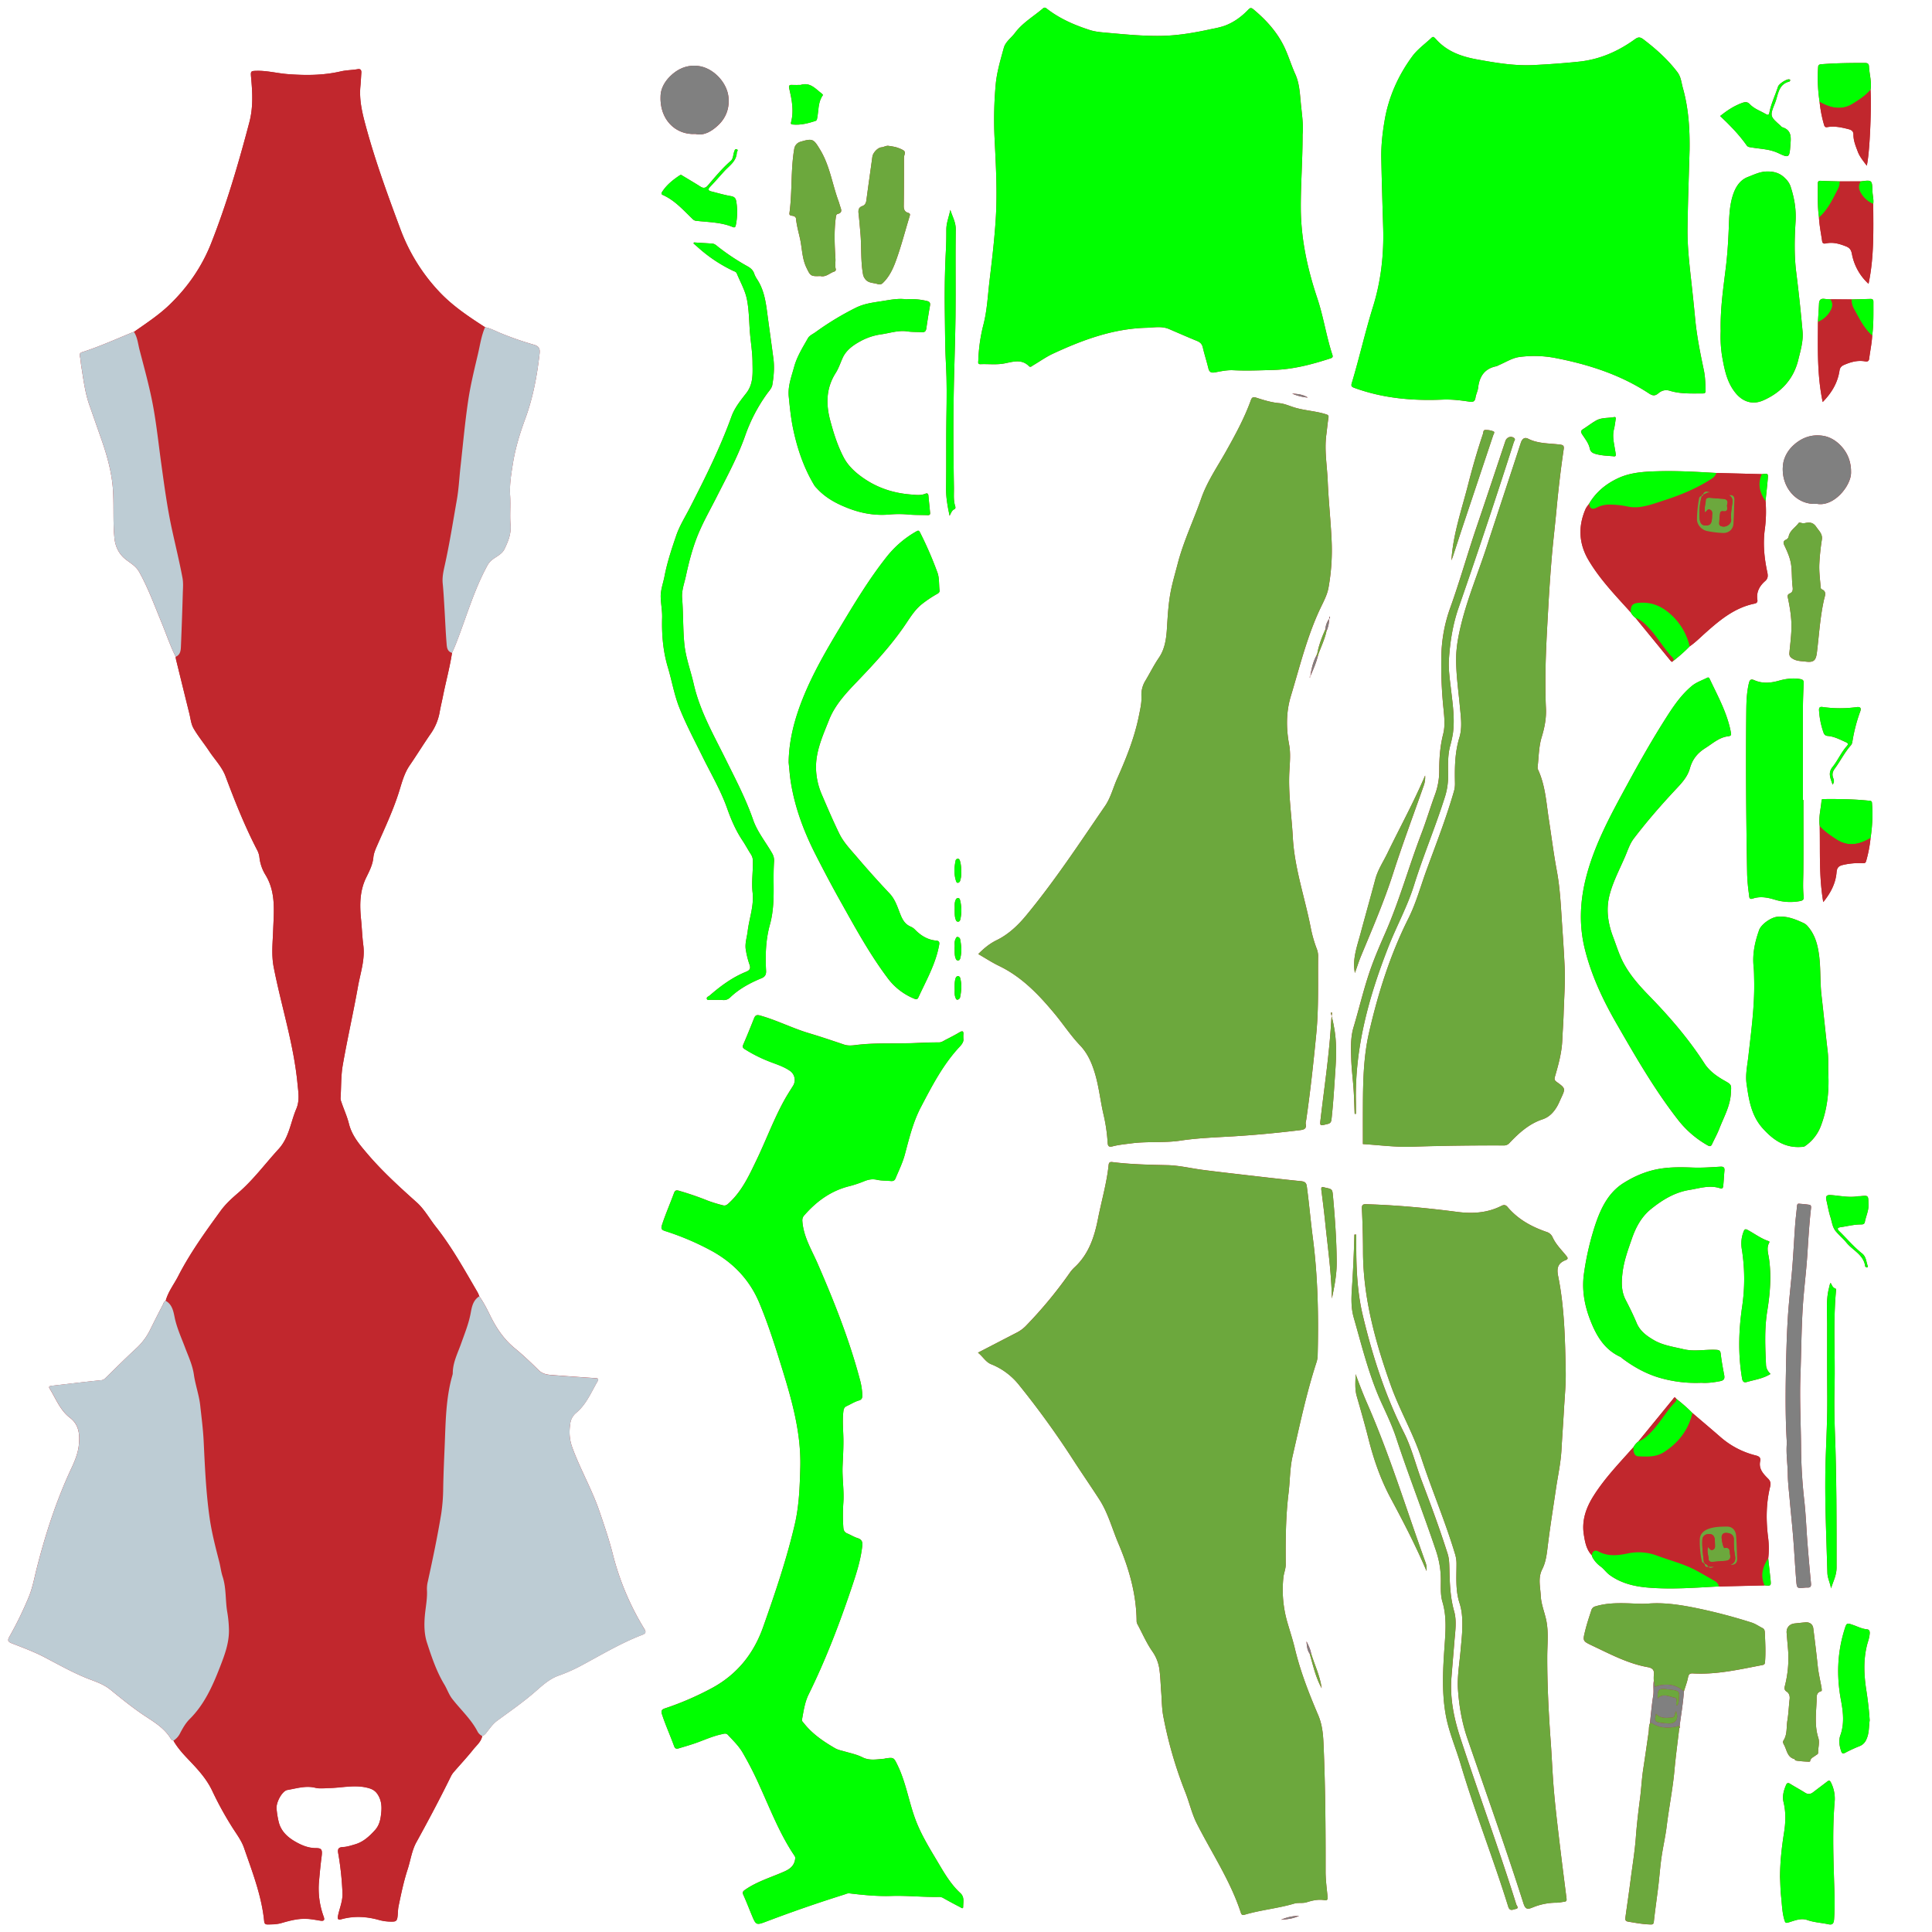<svg id="图层_1" data-name="图层 1" xmlns="http://www.w3.org/2000/svg" viewBox="0 0 2048 2048"><defs><style>.cls-1{fill:#c1272d;}.cls-2{fill:#6ca83d;}.cls-3{fill:#00ff00;}.cls-4{fill:#bdccd4;}.cls-5{fill:gray;}</style></defs><path class="cls-1" d="M1409,656.08a20,20,0,0,0-4,11c-3.72,8.2-6.92,16.59-8.58,25.49l-1,2.44c-3.69,6.9-5.32,14.39-6.43,22-.42.3-1.18.5-.39,1.19.11-.41.23-.82.34-1.24,3-6.9,6.08-13.76,7.93-21.08.21-.8.42-1.6.62-2.39,3-8.11,6.78-15.93,8.62-24.44a32.79,32.79,0,0,0,2.83-13.05c.77-.65,1.36-1.33.07-2.58ZM1388.3,1752.94c3.61,12.15,6.09,24.7,12.72,36.63-1.8-13.31-7.5-24.62-11.1-36.57-.83-4.64-2.87-8.85-5-13.09C1385.32,1744.45,1385.53,1749,1388.3,1752.94ZM1733.86,655.16q18.36,22.46,36.73,44.9c.78,1,1.63,2.29,3,.61a161.21,161.21,0,0,0,17.52-15.51c5.79-3.94,10.71-8.91,15.89-13.55,15.64-14,31.55-27.44,53-31.76,1.92-.38,3.27-1.54,2.9-3.83-1.36-8.4,2.2-14.82,8.27-20.12,3.06-2.68,3-5.65,2.21-9.38-3.19-14.83-4.68-29.77-2.68-45a139.6,139.6,0,0,0,.85-30.31c.78-7.68,1.66-15.36,2.33-23.05.55-6.43.44-6.44-6.26-5.55l-48.29-1.26c-20.77-1.19-41.54-2.44-62.36-1.82-14.26.42-28.55,1.22-41.81,7.41-12.84,6-23.37,14.67-30.66,27-1.29,1.92-2.92,3.7-3.82,5.79-7.93,18.37-7,36.5,3,53.67,12.17,20.76,28.94,38,44.93,55.72A19.72,19.72,0,0,0,1733.86,655.16Zm42.77,827.41c-1.43-2.49-2.31-.55-3.15.46q-18.36,22.42-36.67,44.87a19.93,19.93,0,0,0-5.21,6c-14.85,16.77-30.53,32.85-42.55,52-7.9,12.58-12.53,26-10.13,40.88,1.25,7.74,2.62,15.73,8.46,21.83a10.61,10.61,0,0,0,.76,2.31,29.3,29.3,0,0,0,8.27,9.39c3.6,2.54,6.24,6.59,10,9.32,12,8.66,25.74,12,40.07,13.22,25.25,2.19,50.46.12,75.68-1.18l48.28-1.15c6.92.72,7.09.57,6.37-6.2-.79-7.5-1.63-15-2.44-22.5a92.54,92.54,0,0,0,0-20.91c-2.4-18.46-2.45-36.8,2-55,.83-3.38.46-5.89-2.13-8.49-5-5.07-10.19-10.29-8.43-18.58.83-3.89-1.3-5.23-4.87-6.11a89.55,89.55,0,0,1-37.81-20c-9.67-8.4-19.46-16.64-29.2-25A166.28,166.28,0,0,0,1776.63,1482.57ZM1928.85,108a132.81,132.81,0,0,0,4.74,24.33c.59,2,1.35,2.79,3.37,2.43,7.72-1.38,15.08.25,22.54,2.15,3.57.91,5.24,2.42,5.23,5.86,0,6.47,2.49,12.35,4.69,18.18,2,5.24,5.71,9.65,9.44,14.72,3-12.46,5.08-57.76,4-80.44,1.43-8.35-1.24-16.42-1.64-24.65-.15-3.16-1.57-3.82-4.29-3.83-15.44-.06-30.87.15-46.28,1.34-2,.15-3.23.74-3.34,2.8A169.44,169.44,0,0,0,1928.85,108Zm54,780.3a161.73,161.73,0,0,0,1.51-37.24c-.14-2.14-1.6-2.1-3.13-2.27-15.92-1.67-31.89-1.89-47.87-1.73-1.17,0-2.34-.15-2.48,1.61-.74,9.05-3.31,18-1.93,27.17.57,26.63-.88,53.36,3.74,80.41,7.69-9.51,13.1-19.58,14.08-31.42.39-4.81,2-6.83,6.7-7.93a73.74,73.74,0,0,1,20.7-1.88c1.82.1,3.33.24,4-2.37A135.55,135.55,0,0,0,1982.85,888.29Zm-32.77-696c-6.63-.21-13.27-.33-19.9-.67-2.37-.12-3.28.65-3.26,3,.11,11.94-.47,23.9,1.26,35.78.43,8.46,2.14,16.75,3.34,25.11.45,3.1,2.48,2.81,4.32,2.43,7.33-1.51,14,.45,20.74,3.08,4.07,1.58,5.7,3.76,6.5,8a57,57,0,0,0,17.64,31.8c6-28.32,5.1-56.59,5-84.81.68-4.51-.7-8.89-.83-13.35-.34-12-.4-12-12.45-10.44Zm12.72,125.08-22.63-.11a58.45,58.45,0,0,1-5.93-.39c-4-.64-5.83,1-6,5-.31,6.43-.74,12.86-1.12,19.29-.13,28.28-1,56.6,5,85,9.52-9.7,15.86-20.32,17.81-33.22.49-3.26,2-4.91,5.16-6.27,7-3,13.94-4.91,21.61-3.67,2,.32,4.26.64,4.68-2.71,1-8.21,2.81-16.32,3.23-24.62,1.6-11.86,1.23-23.78,1.28-35.69,0-2.46-1-3.2-3.25-3.13C1976,317.06,1969.42,317.2,1962.8,317.37ZM1780.09,1832c.54-.3.84-.7.56-1.34-.05-.42-.1-.84-.16-1.26,1.58-12.11,3.72-24.14,4.49-36.35,1.52-5,3.44-9.93,4.42-15,.67-3.45,2.06-4.29,5.27-4.11,25,1.41,49.19-4.23,73.49-8.88,2.14-.41,2.64-1.17,2.81-3.16.87-10.3.27-20.59-.18-30.87-.09-1.93-.19-4-2.38-5.13-4-2-7.55-4.61-11.85-5.95a573.2,573.2,0,0,0-62.19-16.06c-15.57-3-31.23-5.25-47.23-4-7.11.55-14.3-.08-21.46-.28-11.57-.33-23.06-.22-34.32,3.18a5.86,5.86,0,0,0-4.53,4.4c-2.3,7-4.61,13.9-6.37,21-2.81,11.38-3,11.34,7.41,16.3l1.77.84c18.46,8.76,36.66,18.31,57,21.94,5.45,1,7.17,3.37,6.47,8.48a41.16,41.16,0,0,0,0,6c-1,5.24.18,10.52-.68,15.84-1.58,9.74-2.38,19.61-3.51,29.43-1.23,2.83-.84,5.89-1.26,8.83-1.92,13.2-3.75,26.41-5.8,39.59-1.55,10-2,20.1-3.26,30.09-1.83,14.1-3.52,28.23-4.57,42.39-1.11,15-3.63,29.84-5.53,44.75-1.71,13.42-3.72,26.8-5.55,40.21-.3,2.16.06,3.7,2.88,4.17,7.83,1.3,15.62,2.75,23.59,3,2.25.06,3.39-.06,3.7-2.94,1.38-12.63,3.23-25.2,4.75-37.82,1.2-10,1.9-20.11,3.32-30.09,1.6-11.24,4.22-22.33,5.59-33.58,2.44-20,6.48-39.67,8.26-59.72C1776.38,1861.16,1778.39,1846.59,1780.09,1832ZM183.86,1845.12c4.48,7.83,10.53,14.39,16.73,20.86,9.53,10,18.74,20.06,24.66,32.89a356.68,356.68,0,0,0,19.81,36.25c4.76,7.8,10.71,15.23,13.62,23.69,8.77,25.45,18.69,50.67,21.35,77.81.26,2.64,1.44,3.37,3.85,3.32,4.8-.1,9.53-.11,14.28-1.48,8.89-2.57,17.92-5,27.3-4.48,4.77.25,9.5,1.22,14.24,1.94,3.66.55,4.7-.63,3.4-4.24a86.56,86.56,0,0,1-4.94-37.71c.78-8.59,1.57-17.18,2.7-25.73,1-7.46.27-9.27-6-9.25-8.19,0-15.43-3.11-22.1-7-8-4.6-14.84-10.94-17.27-20.44a95,95,0,0,1-2.33-14.24c-.69-6.88,6-19,11.43-19.95,9.74-1.67,19.43-4.81,29.53-2.36,4.93,1.19,9.89.41,14.87.32,13.19-.23,26.31-3.58,39.61-.5,5.29,1.23,9.15,2.89,12.2,8,4.4,7.43,3.91,14.81,2.83,22.6-.75,5.39-2.4,10.39-6.11,14.48-6,6.57-12.27,12.52-21.22,15.14-4.32,1.27-8.5,2.65-13.05,2.88-3.87.19-5.64,1.51-4.78,6.31a318.58,318.58,0,0,1,4.55,42.5c.35,8.3-3.05,15.88-4.71,23.8-.63,3-.52,5,3.58,3.84,13.45-3.73,26.85-2.91,40.14.87a48.76,48.76,0,0,0,13.76,1.65c3.3,0,4.91-.59,5.5-4.49s.38-7.94,1.19-11.86c2.71-13.12,5.44-26.23,9.59-39,3.13-9.59,4.42-20,9.27-28.76,12.75-23.11,25.11-46.41,36.73-70.1a21.6,21.6,0,0,1,3.06-4.49c6.84-7.92,14-15.57,20.53-23.76,3.53-4.44,8.36-8.19,9.48-14.28,2.82-.76,4.16-3.16,5.8-5.22,3.08-3.9,5.91-7.88,10.06-10.93,13.78-10.12,27.86-19.83,40.75-31.14,7.43-6.52,14.8-13.25,24.51-16.73a171.5,171.5,0,0,0,22.78-10c21.67-11.54,42.7-24.34,65.73-33.15,3.78-1.45,4.3-3,2.19-6.4a285.22,285.22,0,0,1-33.48-79.58c-3.89-15.25-9-30.21-14.1-45.11-7.92-23.14-20.25-44.42-28.68-67.4-3.11-8.46-3.55-16.47-2.24-25.23a17.55,17.55,0,0,1,6.41-11.7c10.67-9,15.76-21.65,22.51-33.25,1.44-2.48.7-3.23-1.81-3.4-14.4-1-28.8-2-43.18-3.1-6.16-.49-12.37-.42-17.43-5.44-8.16-8.07-16.52-16-25.38-23.28-11.45-9.41-19.34-21.16-25.79-34.28-3.49-7.12-7.1-14.27-11.74-20.78a31.91,31.91,0,0,0-1.75-4.11c-13.88-23.77-27.18-47.92-44.33-69.62-6.77-8.57-12.07-18.47-20.2-25.76-18.33-16.43-36.52-32.92-52.52-51.75-8.2-9.65-16.24-19-19.42-31.77-1.84-7.35-5-14.36-7.51-21.56-.64-1.85-1.45-3.68-1.31-5.78.74-11.59.33-23.38,2.32-34.75,4.83-27.8,11.16-55.33,16.09-83.11,2.58-14.51,7.68-28.75,5.68-44-1.18-9-1.46-18.16-2.37-27.23-1.53-15.18-1.55-30.1,5.37-44.3,3.32-6.82,6.94-13.65,7.65-21.38.43-4.59,2.18-8.58,4-12.7,8-18.21,16.46-36.17,22.62-55.17,3.29-10.14,5.67-20.76,11.92-29.85,7.52-10.93,14.48-22.26,22-33.17A57,57,0,0,0,466,755.08c1-5.69,2.39-11.3,3.52-17,3.06-15.38,7.25-30.52,9.62-46.05,1.32-3,2.74-6,3.95-9.09,11-27.89,19.06-57,33.54-83.48a19.07,19.07,0,0,1,5-6c4.52-3.6,10.45-5.93,13.07-11.34,3.88-8,7.31-16.11,6.5-25.66-.87-10.25.22-20.66-.45-31-.76-11.73,1.17-23.17,3-34.54,2.58-16.05,7.4-31.68,13-46.89,8.27-22.46,12.56-45.63,15.24-69.24.56-4.9-.42-7.73-5.93-9.35A338.73,338.73,0,0,1,530,352.88c-5.18-2.2-10.18-4.88-15.78-6-17.44-11.26-34.68-22.7-49-38.07a196.32,196.32,0,0,1-40.65-65.62C411.39,207.87,398.4,172.42,388.4,136c-4-14.62-7.81-29.1-6.36-44.44.45-4.8.65-9.62,1-14.43.17-2.66-.8-4.32-3.72-3.81-6,1.06-12.19,1-18.19,2.39C342.48,80,323.71,80,304.71,78.54c-10.76-.85-21.27-3.66-32.12-3.48-7,.12-7,.26-6.4,7.3,1.44,15.81,2.31,31.33-1.87,47.25C252.9,173,240.31,216,223.87,257.75c-9.71,24.66-24.52,46.17-43.61,64.74-11.63,11.31-25.11,20.09-38.27,29.34a8.08,8.08,0,0,0-1,.24c-17.92,7.35-35.59,15.35-54.07,21.27-1.84.58-2.83,1.88-2.25,4.27.77,3.21.87,6.57,1.39,9.84C88.37,401.66,90,416,94.85,429.69c4.31,12.2,8.56,24.42,12.84,36.64C114,484.38,119,502.84,119.93,522c.79,16.09-.22,32.31,1.37,48.36.84,8.52,4.36,16.53,11.53,22.32,5.19,4.18,11.09,7.14,14.72,13.64,9.52,17.06,16.11,35.3,23.53,53.23,5.06,12.24,9.2,24.85,15.19,36.7a16.68,16.68,0,0,0,.22,2.47q7.08,28.89,14.23,57.76c1.31,5.27,1.82,11.08,4.44,15.63,4.87,8.45,11.19,16,16.59,24.21,5.86,8.82,13.58,16.65,17.31,26.61,9.95,26.57,20.4,52.9,33.48,78.11a21.6,21.6,0,0,1,2.43,7.52,44.8,44.8,0,0,0,6.32,18.68c11.46,18.59,9,38.93,8.26,59.12-.47,13-2,25.84.62,39.09,8.05,41.15,21.16,81.27,25.19,123.25.87,9,2.51,17.92-1.28,26.8-6.09,14.3-7.52,30.35-18.87,42.71-14.14,15.42-26.57,32.36-42.53,46.16-6.77,5.84-13.5,11.9-18.82,19.22-16.19,22.31-32.34,44.64-45,69.26-4.45,8.69-10.68,16.48-13.23,26.13-2,.75-2.34,2.71-3.14,4.27-4.33,8.42-8.66,16.83-12.83,25.33a67,67,0,0,1-14.85,20.36c-11.26,10.34-22.06,21.18-33,31.84a7.34,7.34,0,0,1-4.71,2.35c-8.9.84-17.77,1.87-26.65,2.88-8.54,1-17.07,2-25.62,3-2,.22-3.64.71-2.25,2.94,6.63,10.68,11.12,23,21.49,30.92,10.16,7.71,10.52,18.65,9.46,29.13-.85,8.38-4.27,16.78-7.91,24.53-15.93,34-27.38,69.42-36.61,105.68-2.69,10.59-4.59,21.49-8.91,31.55A384.37,384.37,0,0,1,10,1734.89c-2.31,4-1.6,5.49,2.58,7.13,11.41,4.47,23,8.71,33.86,14.34,16.19,8.41,32,17.52,49.15,24,7.53,2.82,15.09,5.62,21.63,10.93,11.58,9.41,23.14,18.87,35.6,27.16,9.77,6.51,20.07,12.51,26.9,22.6C180.78,1842.59,181.65,1844.59,183.86,1845.12Zm852.81-411.23c5.18,4,8.17,9.88,13.92,12.16a71.56,71.56,0,0,1,29.19,21.5A923.37,923.37,0,0,1,1138,1548.1c9,13.88,18.42,27.51,27.39,41.41,9.22,14.28,13.46,30.78,20,46.24,11.2,26.37,19.19,53.56,19.46,82.53a6.76,6.76,0,0,0,.82,3.28c5.16,9.59,9.43,19.64,15.66,28.68a43.36,43.36,0,0,1,7.42,17.6c1.36,8.52,1.49,17.23,2.18,25.86s.6,17.39,2.25,25.82a442.46,442.46,0,0,0,23.13,79.84c4.47,11.16,7,23.18,12.45,33.81,15.88,31.28,35.62,60.63,46.57,94.34.65,2,1.49,2.84,4,2.11,17.24-5.1,35.29-6.67,52.53-11.77,4.41-1.31,9-.06,13.3-1.44,6.09-1.94,12.26-3.3,18.67-2.24,3,.5,3.73-.55,3.45-3.44-.86-9-2.12-17.94-2.11-26.9.07-45.33-.24-90.64-2.23-135.92-.45-10.1-1.44-20-5.56-29.72-9.8-23-18.93-46.23-24.76-70.64-2.21-9.23-5.19-18.26-7.85-27.38a123.86,123.86,0,0,1-4.35-48c.48-4.67,2.51-9,2.48-13.7-.18-25.31-.1-50.59,3-75.78,1.59-13,1.36-26.44,4.27-39.14,7.61-33.17,14.63-66.53,25.17-99a25.92,25.92,0,0,0,1.4-7.31c1.08-41.85.31-83.61-5.11-125.21-2.25-17.18-3.73-34.45-6-51.63-.62-4.73-.46-7.74-6.31-8.33-21.48-2.16-42.91-4.71-64.36-7.18-13.36-1.54-26.73-3.09-40.07-4.82-12.51-1.63-25-4.71-37.48-5-19.47-.44-38.91-.8-58.24-3.26-3-.38-3.73.75-4,3.13-2,19.35-7.55,38-11.28,57-3.78,19.23-9.78,37.51-24.79,51.4a37.16,37.16,0,0,0-5.19,6,458.89,458.89,0,0,1-46,55.65,36.55,36.55,0,0,1-9.84,7.44C1064.48,1419.48,1050.92,1426.54,1036.67,1433.89Zm.36-422.55c7.58,4.37,14.52,8.95,21.94,12.52,24.44,11.76,42.49,30.82,59.38,51.21,9,10.87,16.76,22.78,26.52,33,8.52,8.93,12.94,19.67,16.27,31.25,4,14,5.45,28.56,8.81,42.71a177.19,177.19,0,0,1,4.21,29c.22,3.13.62,5.35,5.23,4.15,6.54-1.71,13.38-2.31,20.12-3.2,17.17-2.26,34.54-.26,51.75-2.87,18.43-2.78,37.1-3.42,55.71-4.52,23.71-1.41,47.33-3.68,70.91-6.55,4.31-.53,7.33-1.27,6.27-6.62-.27-1.39.33-3,.54-4.44,4.38-30.35,7.71-60.82,10.66-91.33,2.64-27.41,1.64-54.94,1.94-82.43a21.6,21.6,0,0,0-1.59-7.77,137.33,137.33,0,0,1-6.23-21.93c-6.22-32-17.23-63-19-95.88-1.28-23.4-5-46.67-3.64-70.23.51-9.29,1.43-18.89-.25-27.89-3.26-17.45-3.3-34.8,1.74-51.45,9.45-31.2,17.12-63,31.11-92.77,3.38-7.17,7.39-14.33,8.83-22.21a222.9,222.9,0,0,0,3.33-49.76c-.91-21.09-3.25-42.15-4.12-63.26-.68-16.42-3.69-32.79-1.48-49.31.79-5.93,1.28-11.9,2.24-17.8.44-2.71-.59-3.19-2.89-3.91-11.28-3.56-23.26-3.83-34.5-7.53-4.88-1.6-9.65-3.71-14.86-4.17-8.37-.73-16.34-3.23-24.25-5.78-3.32-1.07-4.62-.42-5.75,2.7-6.91,19.14-16.61,36.89-26.56,54.6-9.12,16.21-19.8,31.65-26,49.41-8.08,23.19-18.81,45.43-25,69.3-2.86,11-6.19,22-8.06,33.24-1.91,11.44-2.57,23.13-3.29,34.74-.69,11.23-2.13,22.32-8.58,31.72-5.36,7.82-9.49,16.25-14.32,24.32a28.51,28.51,0,0,0-4.17,16.55c.34,6.88-1.27,13.54-2.6,20.2-4.66,23.44-13.53,45.45-23.2,67.18-4.28,9.62-6.83,20.18-12.79,28.86-27,39.35-53.21,79.27-83.71,116.15-8.89,10.75-19,20.12-31,26C1048.89,1000.35,1043.16,1005.21,1037,1011.34Zm754-851.69c.32-22.5-1-44.83-7.17-66.62-1.58-5.64-1.86-11.45-5.81-16.65C1767.86,63,1755.54,52,1742.27,41.86c-3.32-2.54-5.51-2.88-9-.36-17.82,12.9-37.27,21.55-59.53,23.87-16,1.68-32.08,2.82-48.14,3.61-20.14,1-39.93-2.33-59.69-5.93C1549.07,60,1533.65,54.57,1522,41.3c-.43-.5-1-.93-1.43-1.4-1-1-2-.86-3,.11-6.87,6.52-14.91,12.18-20.43,19.69-14.89,20.25-25.09,43-29.33,67.83-2.26,13.21-3.82,26.67-3.56,40.15.47,24.64,1.23,49.27,2,73.89.85,28.45-2.36,56.6-10.78,83.61-8.34,26.77-14.42,54.1-22.5,80.91-1,3.3-.1,4.05,2.84,5.13,30.18,11,61.48,13.77,93.23,12.41,9.75-.42,19.21.72,28.7,2.17,3.93.6,5.76-.27,6.39-4.37.55-3.55,2.38-6.93,2.79-10.49,1.38-11.95,6.82-20.18,19.23-22.67a12.28,12.28,0,0,0,2.26-1c7.32-3.06,14.41-7.72,22-8.79a118.52,118.52,0,0,1,38.8,1.11c35,6.81,68.86,17.72,99,37.62,3.7,2.44,6.34,2.56,9.56-.15,3.58-3,7.52-4.31,12.33-2.82,11.15,3.44,22.68,2.83,34.14,2.85,2.14,0,3.85.1,3.77-3-.19-7.32-.37-14.69-1.87-21.81-3.8-18-7.45-36-9.18-54.4-1.32-14.05-2.83-28.09-4.38-42.11-2-17.86-3.94-35.75-3.71-53.71C1789.2,214.57,1790.27,187.11,1791,159.65Zm-410.24-17c1.12-10.68-.93-22.89-2-35.13-.9-9.85-1.52-19.77-5.75-29.11-4.38-9.65-7.36-20-12-29.46-7.58-15.44-19-27.93-32.18-38.94-2.41-2-3.55-1.92-5.59.22-7.16,7.51-15.35,13.5-25.26,17.15a92.72,92.72,0,0,1-12.44,3.11c-18,3.91-36,7.22-54.46,7.52-18.8.32-37.52-1.49-56.2-3.16-6.67-.6-13.48-1-20-3.15C1138.51,26.42,1123,19.64,1109.38,9c-1.44-1.13-2.47-1.21-3.88,0-10,8.53-21.57,15.15-29.56,25.88-4,5.31-10.08,9.42-11.85,15.83-3.6,13.07-7.58,26.33-8.68,39.73a413.61,413.61,0,0,0-1.25,53.41c1.28,26.75,2.91,53.5,1.78,80.29-.45,10.79-1.33,21.57-2.38,32.31-1.32,13.55-2.94,27.07-4.56,40.58-1.89,15.8-2.53,31.78-6.56,47.29a173.39,173.39,0,0,0-5.39,37.85c-.06,1.62-.83,4,2.27,3.88,8.46-.34,17,.81,25.39-.79,8.94-1.69,18.07-5.05,26,2.85,1.64,1.64,3.06,0,4.39-.82,7-4.07,13.61-8.88,21-12.32,31.5-14.64,63.78-26.58,99.06-27.51,8-.21,16.26-2,24.13,1.37,9.89,4.24,19.74,8.56,29.69,12.64,3.32,1.35,5.22,3.24,6.06,6.87,1.7,7.39,4.09,14.61,5.86,22,1,4.17,3,5.14,7.16,4.37,6.35-1.18,12.87-2.56,19.23-2.24,14.17.71,28.27.1,42.42-.29,21-.57,41-5.85,60.72-12.29,1.77-.58,2.77-1.31,2-3.61-6.52-19.68-9.43-40.33-16-60-10.39-31-17.33-62.59-17.52-95.49C1378.77,195.28,1380.85,169.86,1380.79,142.7Zm-359.6,958c0-2-.07-2.81,0-3.64.37-3.71-.48-4.94-4.21-2.69-4.81,2.91-9.86,5.44-14.85,8-2.16,1.13-4.08,2.63-6.85,2.62-8.8,0-17.6.35-26.4.72-20.58.86-41.24-.56-61.81,2.09-4,.51-8.21.89-12.35-.51-12.37-4.18-24.75-8.36-37.26-12.09-17.6-5.26-34-13.76-51.74-18.7-3.57-1-5.13-.24-6.41,3-3.67,9.27-7.42,18.5-11.37,27.64-1.09,2.52-.73,3.59,1.64,5.09a150.6,150.6,0,0,0,25.21,12.76c7.67,3.06,15.7,5.36,22.58,10.15a11.72,11.72,0,0,1,3.24,15.92c-3.15,5.07-6.41,10.07-9.28,15.29-11.3,20.49-19.36,42.49-29.48,63.53-8,16.6-15.66,33.37-29.82,46-1.83,1.64-3.38,2.45-5.7,1.8a151,151,0,0,1-16.06-4.93,314.24,314.24,0,0,0-30.45-10.47c-2.52-.72-4.21-.74-5.33,2.34-4.14,11.37-9.08,22.43-12.8,34-1.27,3.95-.25,5.14,3.29,6.3a283,283,0,0,1,49.72,21.24c23,12.73,40.1,30.75,50.3,55.16,8.82,21.1,15.81,42.84,22.57,64.63,11.08,35.69,21.8,71.43,20.76,109.56-.55,20.43-1.21,40.67-5.91,60.72-8.64,36.91-20.82,72.68-33.41,108.35-9.87,28-27.1,49.81-53.35,64.33a313.51,313.51,0,0,1-50.94,22.11c-3.34,1.14-4.17,2.58-3,6.17,3.69,11.39,8.66,22.26,12.74,33.48.93,2.57,2,3.59,5.15,2.63,7-2.12,14-4.08,20.77-6.63,8.19-3.07,16.25-6.55,24.86-8.35,2.22-.47,4.41-1.4,6.44.81,5.4,5.85,11.13,11.35,15.31,18.3a359.12,359.12,0,0,1,18.49,36.25c11.4,25,21.25,50.72,36.77,73.62,1.08,1.58.73,3,.38,4.68-1.32,6.45-5.91,9.59-11.4,12-13.89,6.16-28.66,10.43-41.34,19.23-2.29,1.59-3.19,2.65-1.91,5.48,3.22,7.11,6,14.4,9,21.6,4.25,10.16,4.5,10.76,14.94,6.78q41-15.59,82.83-28.7c1.86-.58,3.61-1.58,5.73-1.32,14.68,1.77,29.4,3.22,44.2,2.75,17-.54,33.91,1.4,50.88,1a8.8,8.8,0,0,1,4.66,1.4c5.79,3.24,11.63,6.4,17.54,9.42.91.47,3.23,2.54,3.24-.38,0-4.94,1.57-10.27-3-14.48-10.69-9.83-17.72-22.41-25-34.68-8.49-14.24-17.15-28.39-22.91-44.14-6.88-18.83-9.92-38.91-18.82-57.09-3.77-7.69-3.86-8-12.27-6.87-.65.09-1.28.38-1.94.43-7.65.53-15.29,2.23-22.78-1.54-5.9-3-12.45-4.34-18.8-6.18-3.47-1-7.09-1.61-10.3-3.47-12.42-7.21-24.18-15.2-33.16-26.67-.9-1.15-2.2-2-1.86-3.82,1.68-9.06,2.87-18.19,7.05-26.67,18.38-37.27,33.1-76,46.3-115.4,4.61-13.78,9-27.63,10.54-42.22.46-4.35-.83-6.7-5.11-8-3.75-1.18-7.17-3.36-10.82-4.89-3-1.27-4-3.37-4.18-6.57a192.8,192.8,0,0,1,.06-26.33c.87-13-1.4-25.94-.82-38.88.38-8.64.89-17.25.87-25.9,0-10.44-1.28-20.87-.09-31.33.31-2.67.77-4.75,3.51-6,4.38-2,8.43-4.65,13.09-6,2.6-.75,3.58-2.29,3.53-5.12a71,71,0,0,0-2.63-17.18c-11.23-42.28-27.36-82.8-44.77-122.82-6.38-14.66-15-28.38-16.17-45a7.8,7.8,0,0,1,2.34-6.47c13.07-14.9,28.53-26,48.15-30.72a122.76,122.76,0,0,0,15.49-5.25c4.27-1.65,8.35-2.4,13-1.37s9.89.9,14.84,1.33c2.4.21,4-.4,5-2.93,3.5-8.41,7.52-16.54,9.9-25.46,4.53-17,8.69-34.22,16.87-49.85,11.79-22.51,23.48-45.21,41.05-64C1020,1106.7,1021.87,1103.77,1021.19,1100.73Zm423.53,112.07c16.66,1,34.31,3.4,51.85,2.81,32.47-1.1,64.92-1.47,97.39-1.37a7.49,7.49,0,0,0,6.07-2.51c10.07-10.63,20.84-20.4,35.1-25.15,7.2-2.39,11.84-7.48,15.49-13.7,1.58-2.69,2.74-5.64,4.06-8.47,4.92-10.53,5-10.62-4.53-17.5-2.27-1.63-2.61-2.82-1.82-5.56,3.69-12.7,7.24-25.45,7.78-38.79.38-9.15,1.14-18.28,1.41-27.43.5-16.81,1.82-33.61,1.08-50.43-.66-14.8-1.68-29.58-2.68-44.36-1.29-19-2.05-38.1-5.57-57-3.38-18.09-5.66-36.38-8.47-54.58-2.75-17.8-3.67-36-11.41-52.74a5.64,5.64,0,0,1-.51-2.88c1.26-10.54,1.13-21.26,4.26-31.54,3.06-10,5.1-20.2,4.57-30.82-.45-9-.51-18-.55-27-.1-26.45,1.51-52.85,3-79.24q1.47-26.91,3.71-53.79c1.41-16.73,3.45-33.4,5-50.12,2-21.5,4.48-42.94,7.64-64.29.54-3.6-.35-4.58-3.7-5-11.45-1.49-23.26-.77-34.07-6.27-3.58-1.82-6.24,0-7.66,4.37-12,36.88-24.24,73.65-36.27,110.5-8.72,26.72-19.6,52.73-26.47,80-3.13,12.43-5.73,25.19-5.82,37.92-.12,16.94,2.37,33.86,3.94,50.77,1,11.09,2.8,22.5-.51,33.29-4.89,16-5,32.15-4.67,48.48a29,29,0,0,1-1.2,8.82c-8.12,28.18-18.82,55.46-28.9,83-6.3,17.16-11,34.9-19.24,51.36-19.31,38.44-32.14,79.22-41.74,121-5.77,25.1-6.38,50.85-6.5,76.54C1444.67,1184.93,1444.72,1198.73,1444.72,1212.8Zm105.33,513.63c-.08,6.18-1,14.79-1.76,23.42-1.2,13.77-3.7,27.68-2.76,41.32,1.2,17.34,4.15,34.73,9.86,51.37,20,58.22,40.75,116.19,59.45,174.86,1.93,6.06,3.76,7.23,9.81,4.65a66.84,66.84,0,0,1,25.71-5.06c2.64,0,5.28-.68,7.92-1,2.17-.25,2.59-1.32,2.32-3.42-2.85-22.42-5.71-44.83-8.35-67.27-1.93-16.34-3.82-32.7-5.2-49.09-1.42-16.91-2-33.88-3.28-50.81-2.16-29.73-3.67-59.47-3.61-89.29,0-12.92,1.63-25.87-1.12-38.79-1.83-8.55-5.31-16.71-5.76-25.59-.47-9.48-3.2-18.89,1.58-28.26,4.11-8,4.88-17.18,6-26,2.46-19.77,5.63-39.44,8.52-59.14,2-13.62,5-27.08,5.82-40.88.79-14.13,1.83-28.24,2.63-42.37.77-13.79,2.18-27.61,1.9-41.39-.68-33.74-1.3-67.59-8-100.8-1.81-8.94-.14-13.87,7.94-17.06,3.08-1.22,2.18-2.66.54-4.7-5.08-6.3-11-12-14.4-19.56a10.26,10.26,0,0,0-6.48-5.65c-15.87-5.47-30.26-13.34-41.25-26.4-2.11-2.51-4.1-2.42-6.68-1.11-14.79,7.51-30.73,8.39-46.6,6.32-31.84-4.15-63.73-7.14-95.81-8.14-3.88-.12-5.53.15-5.31,4.79.71,15,1.15,30,1.18,45,.07,49.38,13.05,96.05,29.4,142.05,9.36,26.35,23.66,50.6,32.43,77.25,11.28,34.29,25.55,67.55,35.88,102.19a34.24,34.24,0,0,1,1.39,9.8c0,14-1.24,28.06,3.19,41.65C1549.76,1707.36,1550.4,1715.57,1550.05,1726.43ZM1835,777.93c-.09-.73-.11-1.06-.17-1.39-3.77-20.41-13.78-38.34-22.49-56.8-.54-1.13-1.18-2-2.68-1.23-5.46,2.78-11.41,4.68-16.21,8.65-11,9.14-19.06,20.82-26.67,32.72-15,23.39-28.67,47.57-41.94,72-16.92,31.1-34,62.12-43.13,96.71-6.77,25.65-8.17,51.33-1.77,77.27,7,28.34,19.36,54.43,33.81,79.51,20.17,35,40.32,70.11,65.31,102.07a105.54,105.54,0,0,0,31.2,26.76c2.34,1.33,3.54,1,4.63-1.41,2.48-5.44,5.48-10.67,7.62-16.24,4.74-12.31,11.54-23.88,12.29-37.63.49-8.84,1.15-8.91-6.63-13.27-8.39-4.7-16.31-10.44-21.41-18.36-16.87-26.19-37-49.5-58.69-71.75-10-10.3-19.66-21.13-26.7-34-4.9-9-7.76-18.68-11.34-28.12-5.56-14.66-7.88-29.62-3.66-45.33,3.84-14.26,10.77-27.14,16.5-40.55,2.72-6.39,4.83-13.15,9.12-18.76,13.36-17.48,27.74-34.08,42.72-50.18,6.75-7.26,13.9-14.13,16.72-24.28,2.53-9.1,7.63-15.82,16.28-21.28,8-5,14.75-11.51,24.63-12.59C1833.84,780.21,1835.31,779.64,1835,777.93ZM836,808.27c.74,6.94,1.18,13.92,2.28,20.8,4.32,27,13.81,52.3,26.13,76.55,8.36,16.45,16.95,32.79,26,48.89,15.67,28,31,56.22,50.32,82a65.91,65.91,0,0,0,28.75,22.26c1.87.75,3.09.55,4-1.41,8.38-18.22,18.48-35.74,22.07-55.88.54-3-.38-4.14-2.91-4.36-9.27-.81-16.54-5.31-22.86-11.82a14.23,14.23,0,0,0-4.52-3.06c-5.45-2.31-8.19-6.57-10.41-11.91-3.33-8-5.54-16.52-11.88-23.23q-17.84-18.89-34.66-38.69c-6.67-7.82-14-15.35-18.56-24.65C883.05,870.05,877.06,856,871,841.92a74,74,0,0,1-5.94-26.08c-.82-18.85,7-35.58,13.7-52.52,6.49-16.51,18.65-29.15,30.56-41.59,17.53-18.31,34.68-36.85,49.1-57.75,5.57-8.06,10.41-16.55,18.12-23a124.72,124.72,0,0,1,15.6-10.67c1.75-1.07,4.17-1.81,3.82-4.64-.78-6.27-.07-12.86-2.26-18.77a381.6,381.6,0,0,0-18.45-42.51c-1-2-1.78-2.24-3.68-1.17a107.35,107.35,0,0,0-31.66,27.07c-18.75,23.68-34.26,49.5-49.76,75.32-14.29,23.81-28.21,47.78-38.67,73.61C842.51,761.38,836.32,784.15,836,808.27ZM735.66,257l-.55,1.05c1.36,1.18,2.75,2.33,4.09,3.54A155.5,155.5,0,0,0,777,287c1.47.68,3.28,1.09,4,2.79,3.71,9,8.75,17.78,10.68,27.18,2.45,11.93,2.31,24.38,3.37,36.6.88,10.07,2.56,20.13,2.62,30.2.07,11.24,1.29,22.79-6.53,32.86-6,7.69-12.44,15.7-15.67,24.66-12.08,33.42-27.86,65.05-44,96.58-5.06,9.89-11.1,19.38-14.69,29.91-4.83,14.2-9.61,28.48-12.42,43.26-1.38,7.27-4.17,14.36-4,21.85.21,7.29,1.72,14.58,1.51,21.83-.51,17.87.92,35.37,6.07,52.59,4.26,14.22,6.73,29.09,12.18,42.8,7.07,17.82,16.17,34.85,24.64,52.09,8.93,18.15,19.28,35.62,26.06,54.77,4.21,11.9,9.13,23.39,16.18,33.93,3.23,4.82,5.93,10,9.09,14.85a13.26,13.26,0,0,1,2,7.48c.14,11-1.57,21.92-.32,32.91,1.6,14.15-3.63,27.44-5.25,41.18-.75,6.36-3,12.66-2,19.11a89.42,89.42,0,0,0,3.91,15.84c1.57,4.38.38,6.23-3.72,7.9-14.42,5.85-26.78,15-38.43,25.11-1.17,1-3.59,1.64-3,3.55s2.89.91,4.4,1c4.16.19,8.34-.09,12.49.23a9.57,9.57,0,0,0,7.71-2.66c9.61-9.22,21.09-15.4,33.25-20.41,3.84-1.58,5.14-3.94,4.92-8-.89-16.46-.38-32.91,4.06-48.87,4-14.3,4.07-28.79,3.92-43.4-.09-7.66,0-15.33.44-23a14.83,14.83,0,0,0-1.84-8.91c-6.75-12-15.78-22.73-20.31-35.79-7.81-22.49-18.83-43.43-29.34-64.67-12.74-25.75-27.15-50.82-33.62-79.27-3.22-14.15-8.51-28-9.92-42.34-1.59-16.13-1.09-32.53-2.38-48.78-.64-8.05,2.36-15.66,4-23.38C730.66,594,735,577.46,742,561.88c5.31-12,11.78-23.39,17.69-35.09,10.66-21.11,22.07-41.95,30-64.25a174.54,174.54,0,0,1,23.41-45.15c2.14-2.93,5-5.95,5.6-9.27,1.58-9.28,2.38-18.74,1.14-28.18-1.86-14.25-3.88-28.49-5.8-42.73-1.93-14.43-3.27-29-11.76-41.6a25.17,25.17,0,0,1-2.84-5.77c-1.24-3.54-3.78-5.69-6.9-7.46a238.72,238.72,0,0,1-31.08-20.55c-2-1.56-3.73-3.42-6.4-3.6C748.57,257.78,742.12,257.42,735.66,257ZM1824,351a130.33,130.33,0,0,0,2,29.43c2.35,12.8,5.07,25.29,13.55,35.86,7.66,9.56,18.15,13.16,29.52,8.15,19.12-8.41,32.23-22.53,37.22-43.11,2.4-9.93,5.45-19.81,4.49-30.4q-2.81-31.31-6.7-62.47c-2.22-17.72-1.81-35.65-.69-53.38.82-13.15-1.32-25.34-5.35-37.56a21.13,21.13,0,0,0-5.33-8.13c-5.53-5.84-11.83-7.78-19.92-7.59-7.42.18-13.41,3.33-19.86,5.77-9.33,3.53-13.78,12.11-16.26,20.19-2.87,9.31-3.54,19.54-3.91,29.56-.55,14.62-1.31,29.22-3,43.79C1827.06,303.7,1823.42,326.24,1824,351Zm114.11,787c-.33-7.8.27-15.61-.65-23.43-2.32-19.81-4.25-39.66-6.55-59.46-1.68-14.39-.64-28.89-2.68-43.32-1.57-11.17-4.4-21.27-11.9-29.85a12.82,12.82,0,0,0-4.21-3.38c-8.92-4.14-17.82-7.83-28.14-6.74-6.62.71-17,7.84-19.22,14.16-4.43,12.5-7.2,25.19-5.82,38.58.49,4.79.49,9.63.6,14.46.6,26.85-3.06,53.38-6.06,80-1.12,9.91-3.42,20.13-2,29.77,2.36,16.58,4.91,33.53,16.88,47,11,12.34,23.33,21.17,40.76,20,1.47-.1,2.92.07,4.29-.89a44.93,44.93,0,0,0,16.53-20.64C1936.94,1176.23,1939,1157.33,1938.07,1138ZM1911.7,848h-.52c0-32-.06-63.93,0-95.89,0-9.15.38-18.31.79-27.45.13-3-.31-4.29-3.76-4.86-7.79-1.27-15.29-.28-22.68,1.81-8.72,2.48-17.34,3.16-25.81-.56-3.57-1.56-4.91-.51-5.77,3-2.29,9.47-2.67,19.16-2.78,28.76-.64,58.11-.15,116.22.91,174.33a196.58,196.58,0,0,0,2,21.34c.23,1.8-.18,5.41,3.82,4.06,8-2.71,15.73-1.25,23.47,1.11A55.66,55.66,0,0,0,1908,955.2c3.13-.57,4.33-1.64,4-4.84-1.06-9-.44-17.93-.35-26.91C1911.86,898.3,1911.7,873.15,1911.7,848Zm-108.21,617.8c6.15.46,13-.36,19.9-1.72,4.17-.82,5-2.64,4.32-6.45-1.41-7.46-2.82-14.94-3.66-22.47-.39-3.61-1.8-4.14-5-4.3-11.54-.58-23,2.13-34.68-.69-10.6-2.56-21.54-4-31.07-9.52-7.56-4.38-14.7-9.45-18.37-18.17-3.52-8.39-7.54-16.58-11.73-24.65-4.75-9.16-4.4-18.9-3.28-28.52,1.47-12.66,5.89-24.65,10.07-36.67s10.17-23,20-30.92c12-9.7,25.16-17.82,40.87-20.36,10.83-1.75,21.56-5.49,32.72-1.69,2.79.95,3-1.47,3.17-3.19.51-5.11.73-10.25,1.22-15.37.32-3.43-.74-4.61-4.43-4.38-9.78.61-19.61,1.3-29.38.93-11.29-.44-22.39-.61-33.68,1.12-14.43,2.2-27.53,7.79-39.47,15.28-16.15,10.13-24.14,26.93-30,44.38a297.92,297.92,0,0,0-11.86,51c-2.48,16.73.16,32.74,5.91,48.11,6.37,17,15,32.86,32.86,40.9.43.2.74.67,1.13,1,12,9.15,25.37,16.63,39.42,20.81A136.85,136.85,0,0,0,1803.49,1465.8ZM960.5,317.28c-8.52-1.23-17.2.64-25.85,2-9.37,1.46-18.71,2.57-27.62,7.06A300.82,300.82,0,0,0,864.67,352c-2.81,2.06-6.56,3.63-8.14,6.41-5.54,9.78-11.66,19.44-14.65,30.38-2.81,10.31-6.82,20.54-5.74,31.52,1.13,11.5,2.28,23,4.67,34.37,4.47,21.24,11.33,41.39,22.56,60a20.51,20.51,0,0,0,2.5,2.9c9.15,10.13,20.82,16.31,33.24,21.13,13.69,5.31,27.88,7.91,42.69,6.77a113.61,113.61,0,0,1,20.45-.15c6.84.71,13.63.49,20.44.71,1.7.05,3.54.21,3.29-2.39-.58-6.1-1.22-12.2-1.8-18.3-.18-2-1.23-2.81-3-2.07-5.14,2.16-10.28,1.33-15.61.91-18.22-1.43-34.9-6.78-50-17.18-8.63-5.93-16.38-13-21.17-22.08-6.45-12.26-10.64-25.57-14.25-39-4.75-17.65-4.47-34.53,5.73-50.55,3.08-4.84,4.91-10.48,7.28-15.77,3.65-8.14,10.59-13.23,17.87-17.31a64.45,64.45,0,0,1,22.8-7.86c9.32-1.27,18.42-4.6,28-3.15,5.14.78,10.29.54,15.44.84,3.28.2,4.32-1.25,4.74-4.2q1.72-12,3.83-24c.51-2.9-.38-4.25-3.29-4.88A70.86,70.86,0,0,0,960.5,317.28Zm926.41,1672.43c.31,6,.39,13.69,1.21,21.28.88,8.23,1.05,16.58,3.55,24.61.79,2.57,1.22,3.17,4.32,2.23,6.38-1.93,13.08-4.91,19.81-2.54,7.33,2.59,15,2.86,22.42,4.49,4.38,1,5.63-.93,6-5.29,1-14.31.37-28.58-.07-42.89-.82-27.1-1.6-54.22.63-81.31a38,38,0,0,0-3.89-20.78c-1.18-2.3-2.1-2.41-4-1-4.86,3.78-9.82,7.42-14.69,11.19-2.77,2.14-5.42,2.72-8.63.69-5.2-3.28-10.64-6.18-15.85-9.43-2.3-1.44-3.49-1.07-4.51,1.38-2.39,5.78-4.1,11.68-2.58,17.93,2.61,10.69,2.28,21.31.58,32.13C1888.81,1957.54,1887,1972.74,1886.91,1989.71Zm-449.26-681h-1.92q-.74,29.14-2.66,58.23c-.67,9.94-.82,20,2,29.8,8.78,30.56,16.23,61.54,29.55,90.63,5.55,12.11,11.32,24.24,15.47,36.85,13.16,40,28.63,79.28,42.06,119.23a97.66,97.66,0,0,1,5.24,29.32c.18,8.47-.73,17.11,1.73,25.35,4.4,14.73,3.43,29.59,2.37,44.6-1.76,25-3.4,50.08,1.1,75.1,3.24,18,10.58,34.68,15.73,52.05,15.1,51,34.77,100.42,50.5,151.18,1.69,5.46,5.1,3,7.84,2.54,4-.71,1.12-3.47.66-4.95-18.5-59.26-40-117.52-59.29-176.51-6.74-20.59-11.17-41.91-9.4-64.09,1-12.61,2.1-25.22,3.11-37.83.85-10.79,2.68-21.91-.29-32.34-4.22-14.84-4.63-29.84-5-45-.15-5.29-.18-10.48-1.84-15.74-8.19-25.88-17.58-51.33-27.21-76.68-6.56-17.25-10.82-35.33-19.17-51.92-20-39.63-33.44-81.59-43.67-124.57-5.18-21.75-6.55-44.12-6.82-66.49C1437.59,1321.25,1437.65,1315,1437.65,1308.72Zm-1.67-128,1.32,0c0-4.13.08-8.26,0-12.38-1.33-57.54,13.66-111.6,34.39-164.57,8.61-22,20.1-42.67,27.18-65.37,9.76-31.28,22.62-61.53,32.5-92.81a72.11,72.11,0,0,0,3.66-22c0-10.78-.67-21.66,2-32.31a126.19,126.19,0,0,0,3.06-13.62c2.09-15,0-30-1.75-44.82-1.28-11.23-3.12-22.78-2.45-33.7,1.15-18.48,4.06-37.1,10.21-54.84q21.76-62.72,42.45-125.8c5.43-16.6,10.84-33.21,16.12-49.87.41-1.31,2.22-3,.21-4.44-3.29-2.38-7.77-.71-9.1,3.26-10.2,30.49-20.3,61-30.66,91.45-9.6,28.22-17.62,56.95-27.69,85a158.68,158.68,0,0,0-9.47,48.37,448.26,448.26,0,0,0,2.13,58.38c.89,9.12,2,18.51-.26,27.38-3.26,12.76-4.21,25.59-4.2,38.61a72.45,72.45,0,0,1-4.41,25.44c-5.11,13.92-9.35,28.16-14.65,42-13.23,34.53-23,70.3-37.87,104.25-5.26,12.05-10.52,24.12-15,36.51-7.6,21-12.53,42.84-18.94,64.22-3.26,10.87-2.72,22.11-2.42,33.21.3,10.94,1.8,21.85,2.52,32.79C1435.46,1163.67,1435.63,1172.22,1436,1180.77Zm458.16,348.8c-1,11.51.88,22.25,1,33.08.08,8.94,1.2,17.87,2,26.8,1.21,13.7,2.68,27.38,3.77,41.08,1.2,15.06,1.95,30.15,3.19,45.2.67,8.17.93,8.14,9.12,7.28a24.83,24.83,0,0,1,3-.09c3.19.07,3.79-1.53,3.51-4.47q-2.06-21.29-3.74-42.61c-1.16-14.71-1.69-29.49-3.27-44.15a540,540,0,0,1-3.5-55.17c-.13-26.12-1.64-52.21-.68-78.38.9-24.43,1-48.9,2.53-73.3,1.15-17.86,3.48-35.64,4.69-53.5,1.14-16.87,2.06-33.76,4-50.56.19-1.65.1-3.31-1.71-3.6-3.6-.6-7.25-.83-10.89-1.17-1.81-.18-2.1.94-2.24,2.47-.58,6.44-1.46,12.85-1.93,19.29-1.12,15.39-1.88,30.81-3.12,46.19-1.43,17.84-3.65,35.64-4.73,53.5-1.17,19.09-1.64,38.23-2,57.35C1892.65,1480,1892.62,1505.11,1894.14,1529.57ZM942.28,154.68c-2.84-.62-5.2,1.25-7.86,1.47-4.14.34-9.11,5.87-9.65,9.91-2.09,15.41-4.33,30.79-6.36,46.21-.39,2.93-1.48,5.18-4.26,6.14-4.57,1.56-4.41,4.92-3.95,8.76.77,6.6,1.27,13.24,1.87,19.86,1.32,14.73.13,29.63,2.87,44.28a10.39,10.39,0,0,0,1.74,3.82c3.23,5.17,8.85,4.42,13.55,5.95,2.11.68,3.8.61,5.63-1.13,6.75-6.44,10.67-14.83,13.71-23.12,5.68-15.46,9.74-31.52,14.58-47.29.62-2,1-3.2-1.63-4-3.43-1-4.56-3.53-4.5-7.26.26-17.13.23-34.27.23-51.41,0-2.6,2.61-5.69-.85-7.7a36.52,36.52,0,0,0-7.79-3.18A63.52,63.52,0,0,0,942.28,154.68Zm-72.62,138c5.84,1.35,9.78-3.19,14.66-4.8a2.17,2.17,0,0,0,1.61-2.72c-1-3.62-.11-7.29-.33-10.93-.86-14.61-1.58-29.23.41-43.82.21-1.58.42-3.23,2.06-3.64,5.18-1.29,3.69-4.57,2.6-7.84-.63-1.86-1.09-3.79-1.78-5.64-6.65-18-9.23-37.47-19.39-54.35-7-11.59-7.9-12.5-20.71-8.72a9.29,9.29,0,0,0-6.86,7.58c-3.85,22.53-2,45.49-5.07,68.08-.27,2,.66,2.55,2.44,2.79,2,.27,4.27.82,4.51,3.24.72,7.1,2.63,13.95,4.2,20.87,2.32,10.28,2.11,21.06,6.81,30.89C859.11,292.57,859.37,293.05,869.66,292.63Zm1061.67,278.9c.66-5.67-3.22-8.89-6-13-3.54-5.24-7.63-5.06-12.64-3.92a9.31,9.31,0,0,1-3.43-.36c-1-.16-2-.72-2.74.3-3.5,4.78-9.3,7.85-10.52,14.38a4.73,4.73,0,0,1-2.45,3c-4.46,1.93-2.74,4.66-1.37,7.56,3,6.43,5.81,13.06,6.63,20.13.88,7.59.49,15.33,1.49,22.9.44,3.32-.38,5.41-2.88,6.46-3.09,1.31-2.52,3.14-2,5.54,2.26,10.9,4,21.82,3.54,33.08-.31,8.17-1.33,16.23-2.11,24.33-.3,3.14.79,4.64,3.42,6.27,4.37,2.72,9.14,2.52,13.86,3.11,8.56,1.09,10.84-1.16,11.9-9.82,2.31-18.78,3.37-37.72,7.59-56.24.87-3.78,3.18-8.4-2.73-10.7-.45-.18-.81-1.1-.86-1.7-.66-8.4-1.84-16.7-1.44-25.25A243.08,243.08,0,0,1,1931.33,571.53ZM1931,1789.59c-1.26-7.55-3.27-15.43-4.12-23.54-1.41-13.39-3-26.75-4.75-40.1-.54-4.24-4-6.62-8.37-6.2q-5.71.54-11.41,1.18c-5.49.62-8.86,4.58-8.44,10,.47,6.13,1.06,12.25,1.56,18.38a118.47,118.47,0,0,1-3.35,37.55c-.54,2.25-1.11,4.5,1.89,6.39,2.39,1.49,3.48,4.54,3.08,7.88-.92,7.55-1.14,15.21-2.39,22.7-1.19,7.09.07,14.69-4.16,21.23-1,1.47-.22,3,.66,4.64,3,5.49,3.25,13,11.07,15,.31.08.42.85.69,1.26.45.67,15.13,1.91,15.67,1.33a.89.89,0,0,0,.18-.47c.63-3.42,3.84-4.31,6.07-6.15,1-.8,2.44-1,2.41-2.8-.11-5.25,1.84-10.54.18-15.75-4.12-12.89-2.33-26-1.79-39.1.17-3.92-.86-8.65,4.75-10.27C1931.58,1792.41,1931,1791,1931,1789.59Zm-54.18-333.13c-2.84-2.81-4.58-5.88-4.75-9.47-.86-19.11-1.77-38.19,1.3-57.25,3-18.42,4.54-36.93,1.87-55.62-.78-5.43-2.9-11.14.12-16.64.47-.86.47-1.5-.64-1.87-8.14-2.72-14.91-8-22.39-11.95-2.33-1.24-3.22-.28-4,1.8a34.74,34.74,0,0,0-2,18.15,200.75,200.75,0,0,1,.35,62.09c-3.66,25.18-4.29,50.31,0,75.52.66,3.89,2.37,4.53,5.17,3.72C1860.1,1462.56,1868.79,1461.45,1876.81,1456.46Zm49-922.41c18.2,3.51,36-18.78,36.38-32.47.34-11.4-3.28-20.84-10.27-28.52-4.75-5.21-11.23-9.66-18.93-11-12.81-2.21-23.93,2.22-32.68,10.69-5.23,5.06-9.39,12.2-10.25,20C1887.41,516.27,1904.6,535.71,1925.76,534.05ZM737.24,142c9.17,2.2,17.37-3.07,23.82-9,8.58-7.93,12.66-18.64,11.05-31-2-15.09-16.25-30.07-31.82-32-12.24-1.5-22.11,3.14-30,11-5.14,5.08-9.57,12.09-10,20C698.75,126.85,716.36,143.3,737.24,142Zm1244.7,1681.65c-.7-11.28-2-21.49-3.53-31.68-2.49-16-3.3-32.07.68-48,.84-3.37,2.14-6.67,2.61-10.09.36-2.56,1.09-6.44-2.8-6.78-5.16-.45-9.54-2.8-14.2-4.42-7.12-2.47-7.16-2.7-9.53,4.93-7.61,24.46-8.4,49.28-3.72,74.38,2.33,12.49,3.88,24.93-.56,37.4-2,5.48-1.08,11.08.71,16.65,1,3,2,3.19,4.54,1.9a145.6,145.6,0,0,1,14.91-6.89,12.69,12.69,0,0,0,7.24-6.89C1981.62,1837.36,1981,1829.9,1981.94,1823.67Zm-41.48-463.88c-.44,1.1-.71,1.62-.86,2.16-.27,1-.44,1.94-.69,2.89-3.37,12.71-2.05,25.67-2.05,38.56,0,25.61-.1,51.22.13,76.83.21,22.15-1,44.24-1.7,66.36-1.33,40.3.72,80.57,1.82,120.85.15,5.57,3,10.7,3.83,16.29,2.34-7.37,5.9-13.91,5.9-22,0-48.13.09-96.25-1.79-144.36q-.94-24.37-.34-48.8c.76-33.43-1.65-66.91,1.53-100.3.11-1.1.23-2.15-.89-2.5C1942.65,1365,1942,1362.34,1940.46,1359.79ZM1007.35,222.46c-1.25,7-4.19,13.59-4.2,20.78,0,6.83,0,13.67-.39,20.48-1.26,22.94-1.59,45.93-1.21,68.87.3,17.77.2,35.57,1.2,53.37,1,18.35.81,36.79.5,55.2-.43,25.31,0,50.64-.37,75.95-.16,9.79,1.45,19.14,3.74,29.7,1.65-3.31,2.46-5.85,5.09-7,1.09-.49,1.3-1.78.88-3.07-2.13-6.43-1.28-13.15-1.39-19.68-.48-29-.74-57.94-.42-86.91.35-31.44,1.71-62.88,2.09-94.32.38-30.81-.22-61.63.28-92.44C1013.27,235.58,1009.52,229.49,1007.35,222.46ZM721.87,185.27a10.23,10.23,0,0,0-1.4.64c-7.23,4.83-14,10.18-18.7,17.67-1,1.56-.6,2.49.88,3.14,13,5.78,22,16.39,32,25.89a6,6,0,0,0,4,1.53c12.84,1.42,25.92,1.45,38.14,6.53,2.15.9,2.85-.07,3.26-2.18a68.85,68.85,0,0,0,.49-24.67c-.66-4.1-2.23-5.34-6.1-6-6.85-1.19-13.56-3.19-20.32-4.88-3.41-.85-4-2.19-1.3-5,5.18-5.37,10-11.08,15.08-16.58,5.41-5.87,12.76-10.43,13.14-19.64.05-1.15,1.91-2.64,0-3.42s-2.31,1.3-2.8,2.6c-1.22,3.22-.83,7.28-3.58,9.65-9.12,7.88-16.68,17.18-24.51,26.24-2.47,2.84-4.79,2.85-7.81.91-5.74-3.68-11.63-7.1-17.46-10.63ZM1823.42,123c10.35,9.7,20.1,19.7,28.17,31.17,1.11,1.59,2.58,1.71,4.26,2,9.92,1.74,20.09,1.69,29.56,6.28,10.74,5.21,11.55,4.53,12.4-7.61.56-7.93,2.25-16.68-8.53-20-.72-.22-1.25-1.07-1.87-1.62-11-9.83-11.54-10.05-5.91-23.78,3.49-8.51,3.2-20.07,15.33-23,.14,0,.26-.21.36-.34.87-1.06.69-1.8-.72-2-2.78-.42-10.76,4.81-11.65,7.61-3,9.32-7.43,18.14-9.25,27.84-.4,2.13-1.4,2.72-3.42,1.52-5.84-3.46-12.53-5.6-17.32-10.67-2.68-2.83-5.17-2.39-8.48-1.17C1838,112.37,1830.69,117.19,1823.42,123ZM1510.68,822.09c-12.14,28.52-26.74,55-39.9,82.25-4.42,9.16-10.2,17.66-12.87,27.68-5.08,19.15-10.48,38.22-15.62,57.35-3.73,13.9-9,27.61-6,42,2.11-5.87,4.1-12.27,6.67-18.44,11.94-28.75,24.24-57.3,33.78-87,10-31.06,21.42-61.65,32.25-92.44A26.26,26.26,0,0,0,1510.68,822.09ZM1437,1456.67c-.13,7.91-1,15.74,1.26,23.53,4.39,15.24,8.74,30.5,12.63,45.88,5.55,21.88,12.93,42.85,23.73,62.89,13.54,25.14,26.61,50.61,37.53,76.29a19.36,19.36,0,0,0-.86-8.51c-20.36-56.21-37.73-113.51-61.74-168.37C1445,1478,1440.91,1467.38,1437,1456.67Zm543.65-180.9c-.16-8.63-.16-8.63-8.49-7.8-1,.1-2,0-3,.16-9.51,1.54-18.86-.63-28.27-1.31-4.39-.32-5.89,1-4.88,5.3,1.43,6,2.39,12.08,4.26,17.91,1.65,5.15,2.12,10.89,5.74,15.2s7.81,7.76,11.26,12c6.71,8.28,18.28,12.75,19.88,25.08a.61.61,0,0,0,.25.42c.53.32,1.09.85,1.62.82.79,0,1-1,.85-1.51-1.63-4.6-1.65-9.91-6-13.33-8.9-7-16.15-15.79-24.25-23.67-2.24-2.17-2.19-3.62,1.25-4.13,7.06-1,14-2.85,21.2-2.94,2,0,4.2.1,4.71-2.56C1978.09,1288.78,1981.32,1282.51,1980.65,1275.77Zm-38-444c2.16-3,1.37-5.13.64-7.06-1.42-3.77-.64-6.81,1.77-10.07,5.91-8,10.31-17.07,17-24.57a7.37,7.37,0,0,0,1.52-3.6,170.74,170.74,0,0,1,8.32-32.23c1.32-3.48.24-5.16-3.6-4.66a130.47,130.47,0,0,1-36.23-.1c-2.68-.4-4,.33-3.83,3.45a87.69,87.69,0,0,0,4.65,23.33c.88,2.57,2.07,3.68,4.85,3.92,6.9.59,12.93,3.93,19.15,6.67,2.44,1.08,2.46,2.18.84,4-6,6.77-9.55,15.23-15.14,22.19C1937.43,819.41,1940.36,824.88,1942.63,831.72ZM1538.57,594c.54-1.48,1.13-2.94,1.62-4.43,3.85-11.69,7.63-23.41,11.53-35.08q15.51-46.38,31-92.75c.47-1.43,2.19-3.67.39-4.45a21.59,21.59,0,0,0-8.75-1.5c-2.22,0-1.9,2.74-2.43,4.31-5.89,17.52-11,35.27-15.59,53.18C1549.59,540,1540.31,566.06,1538.57,594Zm-690-504c-2.83,0-5.66.14-8.48,0-3.13-.19-4.32.29-3.44,4.06,2.7,11.65,5,23.42,1.9,35.4-.44,1.73-.1,2.32,1.74,2.5,8.29.79,16.11-1.17,23.88-3.71,1.37-.45,1.65-1.2,1.92-2.45,1.8-8.38.75-17.49,6.2-25,.12-.17-.5-1.09-1-1.43C864.59,94.34,858.84,86.72,848.61,90.05Zm861,393.55c4.31.95,3.2-1.72,2.91-3.78-1.18-8.32-3.8-16.52-1.59-25.09.83-3.2,1.16-6.53,1.69-9.8.21-1.31.57-3.16-1.52-2.76-6.31,1.22-13.11.31-18.92,3.52-4.92,2.72-9.35,6.33-14.15,9.31-2.5,1.56-2.42,3-1,5.24,3.12,4.86,7,9.36,8.23,15.23.74,3.56,2.94,4.88,6.38,5.83C1697.69,483,1703.79,483.14,1709.61,483.6Zm-297.76,892.93c2.88-13.52,5.26-26.15,5.14-39.06-.2-23.16-1.85-46.24-3.94-69.29-.69-7.59-.68-7.59-8.38-9.25a2.65,2.65,0,0,1-.49-.09c-3.52-1.44-3.8.16-3.41,3.22,1.48,11.39,2.91,22.8,4.07,34.24C1407.51,1322.63,1411.31,1348.86,1411.85,1376.53Zm-1.21-303,1.44-.13c-.31,2.91-.74,5.8-.9,8.72-1.93,34.63-7.13,68.91-11.16,103.32-1,8.29-1.27,8.15,6.81,6.22,3-.71,4.25-1.51,4.66-5.22,1.89-17.21,2.89-34.49,4.06-51.74,1-15,1.51-30.1-1.28-45.12A152.29,152.29,0,0,0,1410.64,1073.54ZM1018.87,923.89a34,34,0,0,0-1.13-10.87c-.31-1.19-.79-2.75-2.48-2.74a2.51,2.51,0,0,0-2.32,2.28c-1.46,7.06-1.78,14.14.43,21.12.28.88.77,2.44,2.35,2.09a3.19,3.19,0,0,0,2.18-2.53A23.12,23.12,0,0,0,1018.87,923.89Zm-6.93,80.77c.14,3.85-.29,7.52,1,11.05.49,1.32,1.16,2.54,2.67,2.48,1.26-.05,2-1.14,2.29-2.33,1.8-6.74,1.22-13.48-.11-20.18a3.09,3.09,0,0,0-2.77-2.47c-1.35-.08-1.7,1.33-2.2,2.36C1011.37,998.57,1012.27,1001.78,1011.94,1004.66Zm.06,44.06c.14,2.13-.44,5.33.71,8.38.45,1.22.88,2.86,2.48,2.59a3.59,3.59,0,0,0,2.48-2.15c1.46-6.85,2.09-13.77.22-20.66a2.65,2.65,0,0,0-2.41-2.21,3,3,0,0,0-2.45,2.21C1011.82,1040.42,1011.94,1044.07,1012,1048.72Zm0-84.86c.11,3.64-.17,7.15.95,10.54.45,1.33,1,2.59,2.59,2.61s2.18-1.26,2.5-2.64a43.26,43.26,0,0,0-.22-19.73c-.29-1.19-.64-2.79-2.44-2.65-1.54.12-2.15,1.35-2.63,2.65C1011.56,957.7,1012.17,960.89,1012,963.86Zm357.74-546.64a50,50,0,0,0,16.59,4.19C1381.21,418.13,1375.44,417.57,1369.69,417.22Zm7.38,1613.61a50,50,0,0,0-19.13,4.18C1364,2034.46,1370.18,2034.16,1377.07,2030.83Z"/><path class="cls-1" d="M479.17,692.06c-2.37,15.53-6.56,30.67-9.62,46.05-1.13,5.67-2.55,11.28-3.52,17a57,57,0,0,1-9.71,23.09c-7.55,10.91-14.51,22.24-22,33.17-6.25,9.09-8.63,19.71-11.92,29.85-6.16,19-14.66,37-22.62,55.17-1.79,4.12-3.54,8.11-4,12.7-.71,7.73-4.33,14.56-7.65,21.38-6.92,14.2-6.9,29.12-5.37,44.3.91,9.07,1.19,18.21,2.37,27.23,2,15.21-3.1,29.45-5.68,44-4.93,27.78-11.26,55.31-16.09,83.11-2,11.37-1.58,23.16-2.32,34.75-.14,2.1.67,3.93,1.31,5.78,2.48,7.2,5.67,14.21,7.51,21.56,3.18,12.75,11.22,22.12,19.42,31.77,16,18.83,34.19,35.32,52.52,51.75,8.13,7.29,13.43,17.19,20.2,25.76,17.15,21.7,30.45,45.85,44.33,69.62a31.91,31.91,0,0,1,1.75,4.11c-6.3,3.95-7.83,10.59-9,17.11-2,11.53-6.48,22.28-10.34,33.2-3.63,10.24-8.79,20-8.78,31.21a9,9,0,0,1-.48,2.44c-7.05,24.72-7.05,50.26-8.13,75.58-.62,14.44-1.26,28.91-1.53,43.38a194.37,194.37,0,0,1-2.13,27.82c-3.94,23.92-8.92,47.65-14.11,71.33a32.82,32.82,0,0,0-1,8.89c.59,9.38-1.42,18.5-2.22,27.73-.84,9.69-.64,19.54,2.33,28.67,4.92,15.13,10,30.31,18.31,44.1,3,5,4.75,10.56,8.39,15.27,9,11.68,20.24,21.68,27.06,35.06a10.92,10.92,0,0,0,4.73,4.32c-1.12,6.09-5.95,9.84-9.48,14.28-6.51,8.19-13.69,15.84-20.53,23.76a21.6,21.6,0,0,0-3.06,4.49c-11.62,23.69-24,47-36.73,70.1-4.85,8.8-6.14,19.17-9.27,28.76-4.15,12.75-6.88,25.86-9.59,39-.81,3.92-.59,7.91-1.19,11.86s-2.2,4.49-5.5,4.49a48.76,48.76,0,0,1-13.76-1.65c-13.29-3.78-26.69-4.6-40.14-.87-4.1,1.14-4.21-.81-3.58-3.84,1.66-7.92,5.06-15.5,4.71-23.8a318.58,318.58,0,0,0-4.55-42.5c-.86-4.8.91-6.12,4.78-6.31,4.55-.23,8.73-1.61,13.05-2.88,8.95-2.62,15.26-8.57,21.22-15.14,3.71-4.09,5.36-9.09,6.11-14.48,1.08-7.79,1.57-15.17-2.83-22.6-3.05-5.14-6.91-6.8-12.2-8-13.3-3.08-26.42.27-39.61.5-5,.09-9.94.87-14.87-.32-10.1-2.45-19.79.69-29.53,2.36-5.46.93-12.12,13.07-11.43,19.95a95,95,0,0,0,2.33,14.24c2.43,9.5,9.29,15.84,17.27,20.44,6.67,3.84,13.91,7,22.1,7,6.24,0,7,1.79,6,9.25-1.13,8.55-1.92,17.14-2.7,25.73a86.56,86.56,0,0,0,4.94,37.71c1.3,3.61.26,4.79-3.4,4.24-4.74-.72-9.47-1.69-14.24-1.94-9.38-.51-18.41,1.91-27.3,4.48-4.75,1.37-9.48,1.38-14.28,1.48-2.41,0-3.59-.68-3.85-3.32-2.66-27.14-12.58-52.36-21.35-77.81-2.91-8.46-8.86-15.89-13.62-23.69a356.68,356.68,0,0,1-19.81-36.25c-5.92-12.83-15.13-22.93-24.66-32.89-6.2-6.47-12.25-13-16.73-20.87A19.71,19.71,0,0,0,191,1837c2.81-5.29,5.75-10.5,10.07-14.79,15.5-15.41,24.27-35,31.93-54.78,5-12.92,10.18-26.3,9.62-41a127.59,127.59,0,0,0-1.7-17.24c-2.19-12.59-.9-25.59-5-38-1.65-5-2.21-10.4-3.53-15.55-4-15.45-8-31-10.25-46.71-3.83-26.81-5-53.87-6.28-80.92-.61-12.73-2.28-25.43-3.66-38.12-1.22-11.09-5.13-21.71-6.71-32.66-1.5-10.39-5.87-19.44-9.45-29-4-10.68-8.86-21.1-11.09-32.45-1.27-6.46-2.74-13.16-9.32-16.85,2.55-9.65,8.78-17.44,13.23-26.13,12.61-24.62,28.76-47,45-69.26,5.32-7.32,12-13.38,18.82-19.22,16-13.8,28.39-30.74,42.53-46.16,11.35-12.36,12.78-28.41,18.87-42.71,3.79-8.88,2.15-17.76,1.28-26.8-4-42-17.14-82.1-25.19-123.25-2.59-13.25-1.09-26.07-.62-39.09.72-20.19,3.2-40.53-8.26-59.12A44.8,44.8,0,0,1,275,908.52a21.6,21.6,0,0,0-2.43-7.52c-13.08-25.21-23.53-51.54-33.48-78.11-3.73-10-11.45-17.79-17.31-26.61-5.4-8.16-11.72-15.76-16.59-24.21-2.62-4.55-3.13-10.36-4.44-15.63q-7.18-28.87-14.23-57.76a16.68,16.68,0,0,1-.22-2.47c5.49-2.47,5.37-7.61,5.57-12.35q1.14-27.4,1.92-54.82c.15-5.46.71-10.92-.32-16.41-3.24-17.28-7.44-34.36-11.18-51.52-5-23.07-8.11-46.39-11.34-69.71-2.89-20.87-5-41.88-8.95-62.56-3.69-19.55-9.06-38.8-14.08-58.09-1.65-6.37-2.16-13.17-5.9-18.92,13.16-9.25,26.64-18,38.27-29.34,19.09-18.57,33.9-40.08,43.61-64.74,16.44-41.75,29-84.75,40.45-128.14,4.18-15.92,3.31-31.44,1.87-47.25-.64-7-.65-7.18,6.4-7.3,10.85-.18,21.36,2.63,32.12,3.48,19,1.5,37.77,1.46,56.39-2.86,6-1.4,12.16-1.33,18.19-2.39,2.92-.51,3.89,1.15,3.72,3.81-.32,4.81-.52,9.63-1,14.43-1.45,15.34,2.35,29.82,6.36,44.44,10,36.45,23,71.9,36.16,107.24a196.32,196.32,0,0,0,40.65,65.62c14.3,15.37,31.54,26.81,49,38.07-4,9.05-5.29,18.84-7.52,28.34-3.87,16.48-7.94,33-10.41,49.7-3.45,23.29-5.53,46.79-8.14,70.2-1.29,11.54-1.81,23.21-3.82,34.61-4.13,23.35-7.76,46.79-12.94,70-1.36,6.09-2.7,12.29-2.07,18.74.86,8.92,1.33,17.88,1.88,26.83.75,12.1,1.23,24.23,2.19,36.32C473.69,685.71,473.76,690.51,479.17,692.06ZM344.69,1789.76c5.85,0,10.05.35,14.17-.06,13.84-1.38,26.43-5.23,35.81-16.72,9.67-11.84,5.22-31.6-11.18-35.19-8.3-1.81-16.52-4.82-24.68-7.62-7.72-2.65-16.12-2.3-24,0-8.89,2.58-17.45,6.31-26.31,9.07-9.11,2.83-14.52,9.51-14.58,19.06-.06,10.87,8,21.58,17.95,25.82C323,1788.85,334.35,1791.12,344.69,1789.76Zm.37,76.32c9.72.53,20.55-1.53,31.48-2.32,9.21-.67,22.5-12,23.44-22.07,1.78-19.12-10.66-29.73-27.16-29.37-14.42.32-28.87,2-43.28,1.26a47.83,47.83,0,0,0-18,2.13c-6.83,2.28-15.63,12.18-16.35,19.39-1.27,12.79,7.72,25.92,20.28,28.78C324.77,1866,334.31,1865.87,345.06,1866.08Z"/><path class="cls-2" d="M1036.67,1433.89c14.25-7.35,27.81-14.41,41.44-21.35a36.55,36.55,0,0,0,9.84-7.44,458.89,458.89,0,0,0,46-55.65,37.16,37.16,0,0,1,5.19-6c15-13.89,21-32.17,24.79-51.4,3.73-19,9.25-37.66,11.28-57,.25-2.38,1-3.51,4-3.13,19.33,2.46,38.77,2.82,58.24,3.26,12.52.28,25,3.36,37.48,5,13.34,1.73,26.71,3.28,40.07,4.82,21.45,2.47,42.88,5,64.36,7.18,5.85.59,5.69,3.6,6.31,8.33,2.27,17.18,3.75,34.45,6,51.63,5.42,41.6,6.19,83.36,5.11,125.21a25.92,25.92,0,0,1-1.4,7.31c-10.54,32.44-17.56,65.8-25.17,99-2.91,12.7-2.68,26.1-4.27,39.14-3.09,25.19-3.17,50.47-3,75.78,0,4.65-2,9-2.48,13.7a123.86,123.86,0,0,0,4.35,48c2.66,9.12,5.64,18.15,7.85,27.38,5.83,24.41,15,47.67,24.76,70.64,4.12,9.68,5.11,19.62,5.56,29.72,2,45.28,2.3,90.59,2.23,135.92,0,9,1.25,17.94,2.11,26.9.28,2.89-.43,3.94-3.45,3.44-6.41-1.06-12.58.3-18.67,2.24-4.32,1.38-8.89.13-13.3,1.44-17.24,5.1-35.29,6.67-52.53,11.77-2.47.73-3.31-.12-4-2.11-11-33.71-30.69-63.06-46.57-94.34-5.4-10.63-8-22.65-12.45-33.81a442.46,442.46,0,0,1-23.13-79.84c-1.65-8.43-1.57-17.2-2.25-25.82s-.82-17.34-2.18-25.86a43.36,43.36,0,0,0-7.42-17.6c-6.23-9-10.5-19.09-15.66-28.68a6.76,6.76,0,0,1-.82-3.28c-.27-29-8.26-56.16-19.46-82.53-6.57-15.46-10.81-32-20-46.24-9-13.9-18.37-27.53-27.39-41.41a923.37,923.37,0,0,0-58.26-80.55,71.56,71.56,0,0,0-29.19-21.5C1044.84,1443.77,1041.85,1437.85,1036.67,1433.89Z"/><path class="cls-2" d="M1037,1011.34c6.13-6.13,11.86-11,19.65-14.8,12-5.86,22.12-15.23,31-26,30.5-36.88,56.7-76.8,83.71-116.15,6-8.68,8.51-19.24,12.79-28.86,9.67-21.73,18.54-43.74,23.2-67.18,1.33-6.66,2.94-13.32,2.6-20.2a28.51,28.51,0,0,1,4.17-16.55c4.83-8.07,9-16.5,14.32-24.32,6.45-9.4,7.89-20.49,8.58-31.72.72-11.61,1.38-23.3,3.29-34.74,1.87-11.22,5.2-22.2,8.06-33.24,6.18-23.87,16.91-46.11,25-69.3,6.2-17.76,16.88-33.2,26-49.41,9.95-17.71,19.65-35.46,26.56-54.6,1.13-3.12,2.43-3.77,5.75-2.7,7.91,2.55,15.88,5.05,24.25,5.78,5.21.46,10,2.57,14.86,4.17,11.24,3.7,23.22,4,34.5,7.53,2.3.72,3.33,1.2,2.89,3.91-1,5.9-1.45,11.87-2.24,17.8-2.21,16.52.8,32.89,1.48,49.31.87,21.11,3.21,42.17,4.12,63.26a222.9,222.9,0,0,1-3.33,49.76c-1.44,7.88-5.45,15-8.83,22.21-14,29.73-21.66,61.57-31.11,92.77-5,16.65-5,34-1.74,51.45,1.68,9,.76,18.6.25,27.89-1.31,23.56,2.36,46.83,3.64,70.23,1.79,32.85,12.8,63.89,19,95.88a137.33,137.33,0,0,0,6.23,21.93,21.6,21.6,0,0,1,1.59,7.77c-.3,27.49.7,55-1.94,82.43-2.95,30.51-6.28,61-10.66,91.33-.21,1.48-.81,3-.54,4.44,1.06,5.35-2,6.09-6.27,6.62-23.58,2.87-47.2,5.14-70.91,6.55-18.61,1.1-37.28,1.74-55.71,4.52-17.21,2.61-34.58.61-51.75,2.87-6.74.89-13.58,1.49-20.12,3.2-4.61,1.2-5-1-5.23-4.15a177.19,177.19,0,0,0-4.21-29c-3.36-14.15-4.77-28.68-8.81-42.71-3.33-11.58-7.75-22.32-16.27-31.25-9.76-10.23-17.52-22.14-26.52-33-16.89-20.39-34.94-39.45-59.38-51.21C1051.55,1020.29,1044.61,1015.71,1037,1011.34Z"/><path class="cls-3" d="M1791,159.65c-.76,27.46-1.83,54.92-2.18,82.38-.23,18,1.73,35.85,3.71,53.71,1.55,14,3.06,28.06,4.38,42.11,1.73,18.37,5.38,36.38,9.18,54.4,1.5,7.12,1.68,14.49,1.87,21.81.08,3.11-1.63,3-3.77,3-11.46,0-23,.59-34.14-2.85-4.81-1.49-8.75-.2-12.33,2.82-3.22,2.71-5.86,2.59-9.56.15-30.17-19.9-64-30.81-99-37.62a118.52,118.52,0,0,0-38.8-1.11c-7.6,1.07-14.69,5.73-22,8.79a12.28,12.28,0,0,1-2.26,1c-12.41,2.49-17.85,10.72-19.23,22.67-.41,3.56-2.24,6.94-2.79,10.49-.63,4.1-2.46,5-6.39,4.37-9.49-1.45-19-2.59-28.7-2.17-31.75,1.36-63-1.38-93.23-12.41-2.94-1.08-3.83-1.83-2.84-5.13,8.08-26.81,14.16-54.14,22.5-80.91,8.42-27,11.63-55.16,10.78-83.61-.72-24.62-1.48-49.25-2-73.89-.26-13.48,1.3-26.94,3.56-40.15,4.24-24.87,14.44-47.58,29.33-67.83,5.52-7.51,13.56-13.17,20.43-19.69,1-1,2-1.16,3-.11.47.47,1,.9,1.43,1.4,11.66,13.27,27.08,18.68,43.92,21.75,19.76,3.6,39.55,6.92,59.69,5.93,16.06-.79,32.11-1.93,48.14-3.61,22.26-2.32,41.71-11,59.53-23.87,3.49-2.52,5.68-2.18,9,.36,13.27,10.15,25.59,21.1,35.78,34.52,4,5.2,4.23,11,5.81,16.65C1790,114.82,1791.35,137.15,1791,159.65Z"/><path class="cls-3" d="M1380.79,142.7c.06,27.16-2,52.58-1.88,78.07.19,32.9,7.13,64.49,17.52,95.49,6.59,19.66,9.5,40.31,16,60,.77,2.3-.23,3-2,3.61-19.76,6.44-39.71,11.72-60.72,12.29-14.15.39-28.25,1-42.42.29-6.36-.32-12.88,1.06-19.23,2.24-4.14.77-6.15-.2-7.16-4.37-1.77-7.38-4.16-14.6-5.86-22-.84-3.63-2.74-5.52-6.06-6.87-10-4.08-19.8-8.4-29.69-12.64-7.87-3.39-16.08-1.58-24.13-1.37-35.28.93-67.56,12.87-99.06,27.51-7.39,3.44-14,8.25-21,12.32-1.33.77-2.75,2.46-4.39.82-8-7.9-17.08-4.54-26-2.85-8.43,1.6-16.93.45-25.39.79-3.1.13-2.33-2.26-2.27-3.88a173.39,173.39,0,0,1,5.39-37.85c4-15.51,4.67-31.49,6.56-47.29,1.62-13.51,3.24-27,4.56-40.58,1-10.74,1.93-21.52,2.38-32.31,1.13-26.79-.5-53.54-1.78-80.29a413.61,413.61,0,0,1,1.25-53.41c1.1-13.4,5.08-26.66,8.68-39.73,1.77-6.41,7.89-10.52,11.85-15.83,8-10.73,19.61-17.35,29.56-25.88,1.41-1.2,2.44-1.12,3.88,0,13.6,10.65,29.13,17.43,45.42,22.76,6.56,2.15,13.37,2.55,20,3.15,18.68,1.67,37.4,3.48,56.2,3.16,18.44-.3,36.5-3.61,54.46-7.52a92.72,92.72,0,0,0,12.44-3.11c9.91-3.65,18.1-9.64,25.26-17.15,2-2.14,3.18-2.25,5.59-.22,13.15,11,24.6,23.5,32.18,38.94,4.66,9.5,7.64,19.81,12,29.46,4.23,9.34,4.85,19.26,5.75,29.11C1379.86,119.81,1381.91,132,1380.79,142.7Z"/><path class="cls-3" d="M1021.19,1100.73c.68,3-1.19,6-4,9-17.57,18.83-29.26,41.53-41.05,64-8.18,15.63-12.34,32.88-16.87,49.85-2.38,8.92-6.4,17.05-9.9,25.46-1,2.53-2.6,3.14-5,2.93-5-.43-10-.28-14.84-1.33s-8.77-.28-13,1.37a122.76,122.76,0,0,1-15.49,5.25c-19.62,4.73-35.08,15.82-48.15,30.72a7.8,7.8,0,0,0-2.34,6.47c1.16,16.62,9.79,30.34,16.17,45,17.41,40,33.54,80.54,44.77,122.82a71,71,0,0,1,2.63,17.18c0,2.83-.93,4.37-3.53,5.12-4.66,1.35-8.71,4-13.09,6-2.74,1.24-3.2,3.32-3.51,6-1.19,10.46.08,20.89.09,31.33,0,8.65-.49,17.26-.87,25.9-.58,12.94,1.69,25.89.82,38.88a192.8,192.8,0,0,0-.06,26.33c.22,3.2,1.16,5.3,4.18,6.57,3.65,1.53,7.07,3.71,10.82,4.89,4.28,1.35,5.57,3.7,5.11,8-1.54,14.59-5.93,28.44-10.54,42.22-13.2,39.36-27.92,78.13-46.3,115.4-4.18,8.48-5.37,17.61-7.05,26.67-.34,1.83,1,2.67,1.86,3.82,9,11.47,20.74,19.46,33.16,26.67,3.21,1.86,6.83,2.47,10.3,3.47,6.35,1.84,12.9,3.21,18.8,6.18,7.49,3.77,15.13,2.07,22.78,1.54.66,0,1.29-.34,1.94-.43,8.41-1.15,8.5-.82,12.27,6.87,8.9,18.18,11.94,38.26,18.82,57.09,5.76,15.75,14.42,29.9,22.91,44.14,7.3,12.27,14.33,24.85,25,34.68,4.58,4.21,3,9.54,3,14.48,0,2.92-2.33.85-3.24.38-5.91-3-11.75-6.18-17.54-9.42a8.8,8.8,0,0,0-4.66-1.4c-17,.37-33.89-1.57-50.88-1-14.8.47-29.52-1-44.2-2.75-2.12-.26-3.87.74-5.73,1.32q-41.85,13.13-82.83,28.7c-10.44,4-10.69,3.38-14.94-6.78-3-7.2-5.8-14.49-9-21.6-1.28-2.83-.38-3.89,1.91-5.48,12.68-8.8,27.45-13.07,41.34-19.23,5.49-2.44,10.08-5.58,11.4-12,.35-1.7.7-3.1-.38-4.68-15.52-22.9-25.37-48.65-36.77-73.62A359.12,359.12,0,0,0,787,1857.46c-4.18-7-9.91-12.45-15.31-18.3-2-2.21-4.22-1.28-6.44-.81-8.61,1.8-16.67,5.28-24.86,8.35-6.81,2.55-13.81,4.51-20.77,6.63-3.14,1-4.22-.06-5.15-2.63-4.08-11.22-9.05-22.09-12.74-33.48-1.16-3.59-.33-5,3-6.17a313.51,313.51,0,0,0,50.94-22.11c26.25-14.52,43.48-36.34,53.35-64.33,12.59-35.67,24.77-71.44,33.41-108.35,4.7-20,5.36-40.29,5.91-60.72,1-38.13-9.68-73.87-20.76-109.56-6.76-21.79-13.75-43.53-22.57-64.63-10.2-24.41-27.31-42.43-50.3-55.16A283,283,0,0,0,705,1305c-3.54-1.16-4.56-2.35-3.29-6.3,3.72-11.55,8.66-22.61,12.8-34,1.12-3.08,2.81-3.06,5.33-2.34a314.24,314.24,0,0,1,30.45,10.47,151,151,0,0,0,16.06,4.93c2.32.65,3.87-.16,5.7-1.8,14.16-12.62,21.83-29.39,29.82-46,10.12-21,18.18-43,29.48-63.53,2.87-5.22,6.13-10.22,9.28-15.29a11.72,11.72,0,0,0-3.24-15.92c-6.88-4.79-14.91-7.09-22.58-10.15a150.6,150.6,0,0,1-25.21-12.76c-2.37-1.5-2.73-2.57-1.64-5.09,3.95-9.14,7.7-18.37,11.37-27.64,1.28-3.23,2.84-4,6.41-3,17.73,4.94,34.14,13.44,51.74,18.7,12.51,3.73,24.89,7.91,37.26,12.09,4.14,1.4,8.35,1,12.35.51,20.57-2.65,41.23-1.23,61.81-2.09,8.8-.37,17.6-.73,26.4-.72,2.77,0,4.69-1.49,6.85-2.62,5-2.6,10-5.13,14.85-8,3.73-2.25,4.58-1,4.21,2.69C1021.12,1097.92,1021.19,1098.76,1021.19,1100.73Z"/><path class="cls-2" d="M1444.72,1212.8c0-14.07,0-27.87,0-41.66.12-25.69.73-51.44,6.5-76.54,9.6-41.76,22.43-82.54,41.74-121,8.26-16.46,12.94-34.2,19.24-51.36,10.08-27.49,20.78-54.77,28.9-83a29,29,0,0,0,1.2-8.82c-.32-16.33-.22-32.52,4.67-48.48,3.31-10.79,1.54-22.2.51-33.29-1.57-16.91-4.06-33.83-3.94-50.77.09-12.73,2.69-25.49,5.82-37.92,6.87-27.31,17.75-53.32,26.47-80,12-36.85,24.31-73.62,36.27-110.5,1.42-4.37,4.08-6.19,7.66-4.37,10.81,5.5,22.62,4.78,34.07,6.27,3.35.43,4.24,1.41,3.7,5-3.16,21.35-5.66,42.79-7.64,64.29-1.54,16.72-3.58,33.39-5,50.12q-2.25,26.87-3.71,53.79c-1.45,26.39-3.06,52.79-3,79.24,0,9,.1,18,.55,27,.53,10.62-1.51,20.78-4.57,30.82-3.13,10.28-3,21-4.26,31.54a5.64,5.64,0,0,0,.51,2.88c7.74,16.74,8.66,34.94,11.41,52.74,2.81,18.2,5.09,36.49,8.47,54.58,3.52,18.87,4.28,37.93,5.57,57,1,14.78,2,29.56,2.68,44.36.74,16.82-.58,33.62-1.08,50.43-.27,9.15-1,18.28-1.41,27.43-.54,13.34-4.09,26.09-7.78,38.79-.79,2.74-.45,3.93,1.82,5.56,9.51,6.88,9.45,7,4.53,17.5-1.32,2.83-2.48,5.78-4.06,8.47-3.65,6.22-8.29,11.31-15.49,13.7-14.26,4.75-25,14.52-35.1,25.15a7.49,7.49,0,0,1-6.07,2.51c-32.47-.1-64.92.27-97.39,1.37C1479,1216.2,1461.38,1213.8,1444.72,1212.8Z"/><path class="cls-2" d="M1550.05,1726.43c.35-10.86-.29-19.07-2.92-27.14-4.43-13.59-3.14-27.69-3.19-41.65a34.24,34.24,0,0,0-1.39-9.8c-10.33-34.64-24.6-67.9-35.88-102.19-8.77-26.65-23.07-50.9-32.43-77.25-16.35-46-29.33-92.67-29.4-142.05,0-15-.47-30-1.18-45-.22-4.64,1.43-4.91,5.31-4.79,32.08,1,64,4,95.81,8.14,15.87,2.07,31.81,1.19,46.6-6.32,2.58-1.31,4.57-1.4,6.68,1.11,11,13.06,25.38,20.93,41.25,26.4a10.26,10.26,0,0,1,6.48,5.65c3.42,7.52,9.32,13.26,14.4,19.56,1.64,2,2.54,3.48-.54,4.7-8.08,3.19-9.75,8.12-7.94,17.06,6.7,33.21,7.32,67.06,8,100.8.28,13.78-1.13,27.6-1.9,41.39-.8,14.13-1.84,28.24-2.63,42.37-.78,13.8-3.83,27.26-5.82,40.88-2.89,19.7-6.06,39.37-8.52,59.14-1.1,8.83-1.87,18-6,26-4.78,9.37-2,18.78-1.58,28.26.45,8.88,3.93,17,5.76,25.59,2.75,12.92,1.15,25.87,1.12,38.79-.06,29.82,1.45,59.56,3.61,89.29,1.23,16.93,1.86,33.9,3.28,50.81,1.38,16.39,3.27,32.75,5.2,49.09,2.64,22.44,5.5,44.85,8.35,67.27.27,2.1-.15,3.17-2.32,3.42-2.64.3-5.28.94-7.92,1a66.84,66.84,0,0,0-25.71,5.06c-6.05,2.58-7.88,1.41-9.81-4.65-18.7-58.67-39.44-116.64-59.45-174.86-5.71-16.64-8.66-34-9.86-51.37-.94-13.64,1.56-27.55,2.76-41.32C1549,1741.22,1550,1732.61,1550.05,1726.43Z"/><path class="cls-4" d="M175.68,1378.94c6.58,3.69,8,10.39,9.32,16.85,2.23,11.35,7.07,21.77,11.09,32.45,3.58,9.54,7.95,18.59,9.45,29,1.58,11,5.49,21.57,6.71,32.66,1.38,12.69,3.05,25.39,3.66,38.12,1.3,27,2.45,54.11,6.28,80.92,2.25,15.76,6.27,31.26,10.25,46.71,1.32,5.15,1.88,10.52,3.53,15.55,4.06,12.37,2.77,25.37,5,38a127.59,127.59,0,0,1,1.7,17.24c.56,14.72-4.61,28.1-9.62,41-7.66,19.75-16.43,39.37-31.93,54.78-4.32,4.29-7.26,9.5-10.07,14.79a19.71,19.71,0,0,1-7.15,8.14c-2.21-.52-3.08-2.52-4.15-4.11-6.83-10.09-17.13-16.09-26.9-22.6-12.46-8.29-24-17.75-35.6-27.16-6.54-5.31-14.1-8.11-21.63-10.93-17.17-6.43-33-15.54-49.15-24-10.85-5.63-22.45-9.87-33.86-14.34-4.18-1.64-4.89-3.15-2.58-7.13a384.37,384.37,0,0,0,20.14-41.19c4.32-10.06,6.22-21,8.91-31.55,9.23-36.26,20.68-71.71,36.61-105.68,3.64-7.75,7.06-16.15,7.91-24.53,1.06-10.48.7-21.42-9.46-29.13-10.37-7.88-14.86-20.24-21.49-30.92-1.39-2.23.25-2.72,2.25-2.94,8.55-.93,17.08-2,25.62-3,8.88-1,17.75-2,26.65-2.88a7.34,7.34,0,0,0,4.71-2.35c11-10.66,21.76-21.5,33-31.84a67,67,0,0,0,14.85-20.36c4.17-8.5,8.5-16.91,12.83-25.33C173.34,1381.65,173.72,1379.69,175.68,1378.94Z"/><path class="cls-4" d="M511.17,1840.25a10.92,10.92,0,0,1-4.73-4.32c-6.82-13.38-18-23.38-27.06-35.06-3.64-4.71-5.39-10.3-8.39-15.27-8.31-13.79-13.39-29-18.31-44.1-3-9.13-3.17-19-2.33-28.67.8-9.23,2.81-18.35,2.22-27.73a32.82,32.82,0,0,1,1-8.89c5.19-23.68,10.17-47.41,14.11-71.33a194.37,194.37,0,0,0,2.13-27.82c.27-14.47.91-28.94,1.53-43.38,1.08-25.32,1.08-50.86,8.13-75.58a9,9,0,0,0,.48-2.44c0-11.24,5.15-21,8.78-31.21,3.86-10.92,8.3-21.67,10.34-33.2,1.16-6.52,2.69-13.16,9-17.11,4.64,6.51,8.25,13.66,11.74,20.78,6.45,13.12,14.34,24.87,25.79,34.28,8.86,7.28,17.22,15.21,25.38,23.28,5.06,5,11.27,5,17.43,5.44,14.38,1.15,28.78,2.09,43.18,3.1,2.51.17,3.25.92,1.81,3.4-6.75,11.6-11.84,24.29-22.51,33.25a17.55,17.55,0,0,0-6.41,11.7c-1.31,8.76-.87,16.77,2.24,25.23,8.43,23,20.76,44.26,28.68,67.4,5.1,14.9,10.21,29.86,14.1,45.11A285.22,285.22,0,0,0,683,1726.69c2.11,3.43,1.59,5-2.19,6.4-23,8.81-44.06,21.61-65.73,33.15a171.5,171.5,0,0,1-22.78,10c-9.71,3.48-17.08,10.21-24.51,16.73-12.89,11.31-27,21-40.75,31.14-4.15,3.05-7,7-10.06,10.93C515.33,1837.09,514,1839.49,511.17,1840.25Z"/><path class="cls-3" d="M1835,777.93c.35,1.71-1.12,2.28-2.66,2.45-9.88,1.08-16.67,7.56-24.63,12.59-8.65,5.46-13.75,12.18-16.28,21.28-2.82,10.15-10,17-16.72,24.28-15,16.1-29.36,32.7-42.72,50.18-4.29,5.61-6.4,12.37-9.12,18.76-5.73,13.41-12.66,26.29-16.5,40.55-4.22,15.71-1.9,30.67,3.66,45.33,3.58,9.44,6.44,19.12,11.34,28.12,7,12.91,16.67,23.74,26.7,34,21.67,22.25,41.82,45.56,58.69,71.75,5.1,7.92,13,13.66,21.41,18.36,7.78,4.36,7.12,4.43,6.63,13.27-.75,13.75-7.55,25.32-12.29,37.63-2.14,5.57-5.14,10.8-7.62,16.24-1.09,2.38-2.29,2.74-4.63,1.41a105.54,105.54,0,0,1-31.2-26.76c-25-32-45.14-67.05-65.31-102.07-14.45-25.08-26.81-51.17-33.81-79.51-6.4-25.94-5-51.62,1.77-77.27,9.13-34.59,26.21-65.61,43.13-96.71,13.27-24.4,27-48.58,41.94-72,7.61-11.9,15.63-23.58,26.67-32.72,4.8-4,10.75-5.87,16.21-8.65,1.5-.76,2.14.1,2.68,1.23,8.71,18.46,18.72,36.39,22.49,56.8C1834.85,776.87,1834.87,777.2,1835,777.93Z"/><path class="cls-3" d="M836,808.27c.28-24.12,6.47-46.89,15.47-69.09,10.46-25.83,24.38-49.8,38.67-73.61,15.5-25.82,31-51.64,49.76-75.32a107.35,107.35,0,0,1,31.66-27.07c1.9-1.07,2.63-.86,3.68,1.17a381.6,381.6,0,0,1,18.45,42.51c2.19,5.91,1.48,12.5,2.26,18.77.35,2.83-2.07,3.57-3.82,4.64a124.72,124.72,0,0,0-15.6,10.67c-7.71,6.49-12.55,15-18.12,23-14.42,20.9-31.57,39.44-49.1,57.75-11.91,12.44-24.07,25.08-30.56,41.59-6.65,16.94-14.52,33.67-13.7,52.52A74,74,0,0,0,871,841.92c6,14,12,28.13,18.71,41.86,4.53,9.3,11.89,16.83,18.56,24.65Q925.15,928.2,943,947.12c6.34,6.71,8.55,15.22,11.88,23.23,2.22,5.34,5,9.6,10.41,11.91a14.23,14.23,0,0,1,4.52,3.06c6.32,6.51,13.59,11,22.86,11.82,2.53.22,3.45,1.32,2.91,4.36-3.59,20.14-13.69,37.66-22.07,55.88-.9,2-2.12,2.16-4,1.41a65.91,65.91,0,0,1-28.75-22.26c-19.29-25.8-34.65-54-50.32-82-9-16.1-17.6-32.44-26-48.89-12.32-24.25-21.81-49.55-26.13-76.55C837.22,822.19,836.78,815.21,836,808.27Z"/><path class="cls-1" d="M1728.65,649.13c-16-17.76-32.76-35-44.93-55.72-10.07-17.17-11-35.3-3-53.67.9-2.09,2.53-3.87,3.82-5.79,1,5.36,3.22,6.59,8.26,4a29.45,29.45,0,0,1,14.33-3.08,90.87,90.87,0,0,1,17.73,1.92,38.86,38.86,0,0,0,12.35.73c9.53-1,18.28-4.41,27.27-7.3,17.46-5.6,34.17-12.64,49.64-22.53,2.46-1.58,4.44-3.46,5.25-6.35l48.28,1.26c-4.72,10.36-2.21,19.73,3.94,28.6a139.6,139.6,0,0,1-.85,30.31c-2,15.21-.51,30.15,2.68,45,.8,3.73.85,6.7-2.21,9.38-6.07,5.3-9.63,11.72-8.27,20.12.37,2.29-1,3.45-2.9,3.83-21.44,4.32-37.35,17.77-53,31.76-5.18,4.64-10.1,9.61-15.89,13.55-.39-1.44-.75-2.89-1.18-4.32a65.34,65.34,0,0,0-20.22-30.72c-9.19-8-19.51-12-31.86-11.15C1730.73,639.45,1728.54,641.29,1728.65,649.13Zm76.54-124.93c-1.48,0-1.55.82-1.23,1.92l.09-.07c-2.61-.22-2.88,1.73-3.2,3.53a123.8,123.8,0,0,0-2,20.8c0,6.3,5.29,11.28,10.29,12.47a103.63,103.63,0,0,0,16.71,2.13c6.35.44,11.18-3.52,11.64-9.71.61-8.28.71-16.59,1-24.89.17-4-1.44-6-5.66-5.35l.13.08-2.1-.84-17.63-2.12c-3.19-1.09-6.42-2.37-8.14,2.13Z"/><path class="cls-1" d="M1794,1497.86c9.74,8.32,19.53,16.56,29.2,25a89.55,89.55,0,0,0,37.81,20c3.57.88,5.7,2.22,4.87,6.11-1.76,8.29,3.38,13.51,8.43,18.58,2.59,2.6,3,5.11,2.13,8.49-4.49,18.17-4.44,36.51-2,55a92.54,92.54,0,0,1,0,20.91c-5.94,8.93-8.58,18.32-3.93,28.7l-48.28,1.15a9.1,9.1,0,0,0-4.43-5.75c-6.76-3.87-13.47-7.84-20.35-11.49-12.78-6.77-26.87-10.24-40.35-15.22a55.4,55.4,0,0,0-31.29-2.58c-10.49,2.24-21.18,3.53-31.43-2.07-3.59-2-6.36-.27-6.95,4.05-5.84-6.1-7.21-14.09-8.46-21.83-2.4-14.92,2.23-28.3,10.13-40.88,12-19.13,27.7-35.21,42.55-52-.48,5.66,1.17,9.63,5.17,9.81,9.38.43,18.73,1,27.4-4.62C1779.53,1529.14,1789.79,1515.76,1794,1497.86Zm16.93,163c1.87,2.07,3.84.87,5.79.17,5.64-1.88,11.69-.5,17.35-2.2,5.13.24,7.7-1.92,7.37-7.33-.49-7.94-.51-15.9-1.18-23.82-.44-5.32-4-9.35-9.31-9.37-7,0-14.35.1-21,2.83-4.27,1.76-7.88,5.15-8.12,10.38a97.57,97.57,0,0,0,2,22.73c.24,1.26.56,2.69,2.42,2.51l-.29,0a.94.94,0,0,0,1.09,1.1l-.07-.1c.28,2.38,1.25,3.88,4,3.09Z"/><path class="cls-3" d="M735.66,257c6.46.4,12.91.76,19.36,1.21,2.67.18,4.44,2,6.4,3.6a238.72,238.72,0,0,0,31.08,20.55c3.12,1.77,5.66,3.92,6.9,7.46a25.17,25.17,0,0,0,2.84,5.77c8.49,12.59,9.83,27.17,11.76,41.6,1.92,14.24,3.94,28.48,5.8,42.73,1.24,9.44.44,18.9-1.14,28.18-.56,3.32-3.46,6.34-5.6,9.27a174.54,174.54,0,0,0-23.41,45.15c-7.94,22.3-19.35,43.14-30,64.25-5.91,11.7-12.38,23.14-17.69,35.09C735,577.46,730.66,594,727.1,610.6c-1.65,7.72-4.65,15.33-4,23.38,1.29,16.25.79,32.65,2.38,48.78,1.41,14.3,6.7,28.19,9.92,42.34,6.47,28.45,20.88,53.52,33.62,79.27,10.51,21.24,21.53,42.18,29.34,64.67,4.53,13.06,13.56,23.84,20.31,35.79a14.83,14.83,0,0,1,1.84,8.91c-.49,7.64-.53,15.31-.44,23,.15,14.61.06,29.1-3.92,43.4-4.44,16-4.95,32.41-4.06,48.87.22,4.08-1.08,6.44-4.92,8-12.16,5-23.64,11.19-33.25,20.41a9.57,9.57,0,0,1-7.71,2.66c-4.15-.32-8.33,0-12.49-.23-1.51-.07-3.79,1-4.4-1s1.82-2.54,3-3.55c11.65-10.14,24-19.26,38.43-25.11,4.1-1.67,5.29-3.52,3.72-7.9a89.42,89.42,0,0,1-3.91-15.84c-1-6.45,1.21-12.75,2-19.11,1.62-13.74,6.85-27,5.25-41.18-1.25-11,.46-21.94.32-32.91a13.26,13.26,0,0,0-2-7.48c-3.16-4.87-5.86-10-9.09-14.85-7-10.54-12-22-16.18-33.93-6.78-19.15-17.13-36.62-26.06-54.77C736.32,785,727.22,768,720.15,750.14c-5.45-13.71-7.92-28.58-12.18-42.8-5.15-17.22-6.58-34.72-6.07-52.59.21-7.25-1.3-14.54-1.51-21.83-.22-7.49,2.57-14.58,4-21.85,2.81-14.78,7.59-29.06,12.42-43.26,3.59-10.53,9.63-20,14.69-29.91,16.14-31.53,31.92-63.16,44-96.58,3.23-9,9.7-17,15.67-24.66,7.82-10.07,6.6-21.62,6.53-32.86-.06-10.07-1.74-20.13-2.62-30.2-1.06-12.22-.92-24.67-3.37-36.6-1.93-9.4-7-18.16-10.68-27.18-.69-1.7-2.5-2.11-4-2.79a155.5,155.5,0,0,1-37.81-25.42c-1.34-1.21-2.73-2.36-4.09-3.54Z"/><path class="cls-3" d="M1824,351c-.54-24.75,3.1-47.29,5.73-69.89,1.7-14.57,2.46-29.17,3-43.79.37-10,1-20.25,3.91-29.56,2.48-8.08,6.93-16.66,16.26-20.19,6.45-2.44,12.44-5.59,19.86-5.77,8.09-.19,14.39,1.75,19.92,7.59a21.13,21.13,0,0,1,5.33,8.13c4,12.22,6.17,24.41,5.35,37.56-1.12,17.73-1.53,35.66.69,53.38q3.92,31.19,6.7,62.47c1,10.59-2.09,20.47-4.49,30.4-5,20.58-18.1,34.7-37.22,43.11-11.37,5-21.86,1.41-29.52-8.15-8.48-10.57-11.2-23.06-13.55-35.86A130.33,130.33,0,0,1,1824,351Z"/><path class="cls-3" d="M1938.07,1138c1,19.31-1.13,38.21-8.22,56.29a44.93,44.93,0,0,1-16.53,20.64c-1.37,1-2.82.79-4.29.89-17.43,1.12-29.81-7.71-40.76-20-12-13.49-14.52-30.44-16.88-47-1.37-9.64.93-19.86,2-29.77,3-26.58,6.66-53.11,6.06-80-.11-4.83-.11-9.67-.6-14.46-1.38-13.39,1.39-26.08,5.82-38.58,2.24-6.32,12.6-13.45,19.22-14.16,10.32-1.09,19.22,2.6,28.14,6.74a12.82,12.82,0,0,1,4.21,3.38c7.5,8.58,10.33,18.68,11.9,29.85,2,14.43,1,28.93,2.68,43.32,2.3,19.8,4.23,39.65,6.55,59.46C1938.34,1122.41,1937.74,1130.22,1938.07,1138Z"/><path class="cls-4" d="M142,351.83c3.74,5.75,4.25,12.55,5.9,18.92,5,19.29,10.39,38.54,14.08,58.09,3.91,20.68,6.06,41.69,8.95,62.56,3.23,23.32,6.31,46.64,11.34,69.71,3.74,17.16,7.94,34.24,11.18,51.52,1,5.49.47,11,.32,16.41q-.78,27.42-1.92,54.82c-.2,4.74-.08,9.88-5.57,12.35-6-11.85-10.13-24.46-15.19-36.7-7.42-17.93-14-36.17-23.53-53.23-3.63-6.5-9.53-9.46-14.72-13.64-7.17-5.79-10.69-13.8-11.53-22.32-1.59-16.05-.58-32.27-1.37-48.36-.94-19.12-5.91-37.58-12.24-55.63-4.28-12.22-8.53-24.44-12.84-36.64-4.83-13.69-6.48-28-8.76-42.24-.52-3.27-.62-6.63-1.39-9.84-.58-2.39.41-3.69,2.25-4.27,18.48-5.92,36.15-13.92,54.07-21.27A8.08,8.08,0,0,1,142,351.83Z"/><path class="cls-4" d="M479.17,692.06c-5.41-1.55-5.48-6.35-5.81-10.47-1-12.09-1.44-24.22-2.19-36.32-.55-8.95-1-17.91-1.88-26.83-.63-6.45.71-12.65,2.07-18.74,5.18-23.16,8.81-46.6,12.94-70,2-11.4,2.53-23.07,3.82-34.61,2.61-23.41,4.69-46.91,8.14-70.2,2.47-16.72,6.54-33.22,10.41-49.7,2.23-9.5,3.55-19.29,7.52-28.34,5.6,1.1,10.6,3.78,15.78,6a338.73,338.73,0,0,0,36.12,12.62c5.51,1.62,6.49,4.45,5.93,9.35-2.68,23.61-7,46.78-15.24,69.24-5.6,15.21-10.42,30.84-13,46.89-1.83,11.37-3.76,22.81-3,34.54.67,10.29-.42,20.7.45,31,.81,9.55-2.62,17.64-6.5,25.66-2.62,5.41-8.55,7.74-13.07,11.34a19.07,19.07,0,0,0-5,6C502.18,626,494.13,655.08,483.12,683,481.91,686,480.49,689,479.17,692.06Z"/><path class="cls-3" d="M1911.7,848c0,25.15.16,50.3-.09,75.45-.09,9-.71,18,.35,26.91.38,3.2-.82,4.27-4,4.84a55.66,55.66,0,0,1-26.62-1.51c-7.74-2.36-15.49-3.82-23.47-1.11-4,1.35-3.59-2.26-3.82-4.06a196.58,196.58,0,0,1-2-21.34c-1.06-58.11-1.55-116.22-.91-174.33.11-9.6.49-19.29,2.78-28.76.86-3.55,2.2-4.6,5.77-3,8.47,3.72,17.09,3,25.81.56,7.39-2.09,14.89-3.08,22.68-1.81,3.45.57,3.89,1.9,3.76,4.86-.41,9.14-.77,18.3-.79,27.45-.1,32,0,63.93,0,95.89Z"/><path class="cls-3" d="M1803.49,1465.8a136.85,136.85,0,0,1-45-5.52c-14-4.18-27.43-11.66-39.42-20.81-.39-.3-.7-.77-1.13-1-17.91-8-26.49-23.88-32.86-40.9-5.75-15.37-8.39-31.38-5.91-48.11a297.92,297.92,0,0,1,11.86-51c5.84-17.45,13.83-34.25,30-44.38,11.94-7.49,25-13.08,39.47-15.28,11.29-1.73,22.39-1.56,33.68-1.12,9.77.37,19.6-.32,29.38-.93,3.69-.23,4.75,1,4.43,4.38-.49,5.12-.71,10.26-1.22,15.37-.17,1.72-.38,4.14-3.17,3.19-11.16-3.8-21.89-.06-32.72,1.69-15.71,2.54-28.86,10.66-40.87,20.36-9.84,8-15.84,19-20,30.92s-8.6,24-10.07,36.67c-1.12,9.62-1.47,19.36,3.28,28.52,4.19,8.07,8.21,16.26,11.73,24.65,3.67,8.72,10.81,13.79,18.37,18.17,9.53,5.53,20.47,7,31.07,9.52,11.67,2.82,23.14.11,34.68.69,3.22.16,4.63.69,5,4.3.84,7.53,2.25,15,3.66,22.47.72,3.81-.15,5.63-4.32,6.45C1816.5,1465.44,1809.64,1466.26,1803.49,1465.8Z"/><path class="cls-3" d="M960.5,317.28a70.86,70.86,0,0,1,22,1.79c2.91.63,3.8,2,3.29,4.88q-2.1,12-3.83,24c-.42,2.95-1.46,4.4-4.74,4.2-5.15-.3-10.3-.06-15.44-.84-9.58-1.45-18.68,1.88-28,3.15a64.45,64.45,0,0,0-22.8,7.86c-7.28,4.08-14.22,9.17-17.87,17.31-2.37,5.29-4.2,10.93-7.28,15.77-10.2,16-10.48,32.9-5.73,50.55,3.61,13.44,7.8,26.75,14.25,39,4.79,9.11,12.54,16.15,21.17,22.08,15.12,10.4,31.8,15.75,50,17.18,5.33.42,10.47,1.25,15.61-.91,1.75-.74,2.8.11,3,2.07.58,6.1,1.22,12.2,1.8,18.3.25,2.6-1.59,2.44-3.29,2.39-6.81-.22-13.6,0-20.44-.71a113.61,113.61,0,0,0-20.45.15c-14.81,1.14-29-1.46-42.69-6.77-12.42-4.82-24.09-11-33.24-21.13a20.51,20.51,0,0,1-2.5-2.9c-11.23-18.61-18.09-38.76-22.56-60-2.39-11.41-3.54-22.87-4.67-34.37-1.08-11,2.93-21.21,5.74-31.52,3-10.94,9.11-20.6,14.65-30.38,1.58-2.78,5.33-4.35,8.14-6.41A300.82,300.82,0,0,1,907,326.32c8.91-4.49,18.25-5.6,27.62-7.06C943.3,317.92,952,316.05,960.5,317.28Z"/><path class="cls-2" d="M1753.15,1781.69a41.16,41.16,0,0,1,0-6c.7-5.11-1-7.51-6.47-8.48-20.37-3.63-38.57-13.18-57-21.94l-1.77-.84c-10.39-5-10.22-4.92-7.41-16.3,1.76-7.13,4.07-14.07,6.37-21a5.86,5.86,0,0,1,4.53-4.4c11.26-3.4,22.75-3.51,34.32-3.18,7.16.2,14.35.83,21.46.28,16-1.23,31.66,1,47.23,4a573.2,573.2,0,0,1,62.19,16.06c4.3,1.34,7.89,4,11.85,5.95,2.19,1.08,2.29,3.2,2.38,5.13.45,10.28,1,20.57.18,30.87-.17,2-.67,2.75-2.81,3.16-24.3,4.65-48.47,10.29-73.49,8.88-3.21-.18-4.6.66-5.27,4.11-1,5.1-2.9,10-4.41,15-9.26-7.92-19.57-8.88-30.74-4.92C1753.91,1786.14,1753.53,1783.92,1753.15,1781.69Z"/><path class="cls-3" d="M1886.91,1989.71c.07-17,1.9-32.17,4.28-47.27,1.7-10.82,2-21.44-.58-32.13-1.52-6.25.19-12.15,2.58-17.93,1-2.45,2.21-2.82,4.51-1.38,5.21,3.25,10.65,6.15,15.85,9.43,3.21,2,5.86,1.45,8.63-.69,4.87-3.77,9.83-7.41,14.69-11.19,1.87-1.45,2.79-1.34,4,1a38,38,0,0,1,3.89,20.78c-2.23,27.09-1.45,54.21-.63,81.31.44,14.31,1.11,28.58.07,42.89-.32,4.36-1.57,6.25-6,5.29-7.44-1.63-15.09-1.9-22.42-4.49-6.73-2.37-13.43.61-19.81,2.54-3.1.94-3.53.34-4.32-2.23-2.5-8-2.67-16.38-3.55-24.61C1887.3,2003.4,1887.22,1995.72,1886.91,1989.71Z"/><path class="cls-2" d="M1437.65,1308.72c0,6.26-.06,12.53,0,18.8.27,22.37,1.64,44.74,6.82,66.49,10.23,43,23.72,84.94,43.67,124.57,8.35,16.59,12.61,34.67,19.17,51.92,9.63,25.35,19,50.8,27.21,76.68,1.66,5.26,1.69,10.45,1.84,15.74.42,15.13.83,30.13,5,45,3,10.43,1.14,21.55.29,32.34-1,12.61-2.11,25.22-3.11,37.83-1.77,22.18,2.66,43.5,9.4,64.09,19.31,59,40.79,117.25,59.29,176.51.46,1.48,3.35,4.24-.66,4.95-2.74.49-6.15,2.92-7.84-2.54-15.73-50.76-35.4-100.22-50.5-151.18-5.15-17.37-12.49-34-15.73-52.05-4.5-25-2.86-50.06-1.1-75.1,1.06-15,2-29.87-2.37-44.6-2.46-8.24-1.55-16.88-1.73-25.35a97.66,97.66,0,0,0-5.24-29.32c-13.43-40-28.9-79.18-42.06-119.23-4.15-12.61-9.92-24.74-15.47-36.85-13.32-29.09-20.77-60.07-29.55-90.63-2.8-9.76-2.65-19.86-2-29.8q2-29.1,2.66-58.23Z"/><path class="cls-2" d="M1436,1180.77c-.35-8.55-.52-17.1-1.08-25.63-.72-10.94-2.22-21.85-2.52-32.79-.3-11.1-.84-22.34,2.42-33.21,6.41-21.38,11.34-43.18,18.94-64.22,4.47-12.39,9.73-24.46,15-36.51,14.83-33.95,24.64-69.72,37.87-104.25,5.3-13.83,9.54-28.07,14.65-42a72.45,72.45,0,0,0,4.41-25.44c0-13,.94-25.85,4.2-38.61,2.26-8.87,1.15-18.26.26-27.38a448.26,448.26,0,0,1-2.13-58.38,158.68,158.68,0,0,1,9.47-48.37c10.07-28.07,18.09-56.8,27.69-85,10.36-30.43,20.46-61,30.66-91.45,1.33-4,5.81-5.64,9.1-3.26,2,1.46.2,3.13-.21,4.44-5.28,16.66-10.69,33.27-16.12,49.87q-20.6,63.1-42.45,125.8c-6.15,17.74-9.06,36.36-10.21,54.84-.67,10.92,1.17,22.47,2.45,33.7,1.71,14.87,3.84,29.8,1.75,44.82a126.19,126.19,0,0,1-3.06,13.62c-2.71,10.65-2,21.53-2,32.31a72.11,72.11,0,0,1-3.66,22c-9.88,31.28-22.74,61.53-32.5,92.81-7.08,22.7-18.57,43.39-27.18,65.37-20.73,53-35.72,107-34.39,164.57.09,4.12,0,8.25,0,12.38Z"/><path class="cls-2" d="M1780.49,1829.38c.06.42.11.84.16,1.26a1,1,0,0,0-.56,1.34c-1.7,14.61-3.71,29.18-5,43.82-1.78,20-5.82,39.77-8.26,59.72-1.37,11.25-4,22.34-5.59,33.58-1.42,10-2.12,20.07-3.32,30.09-1.52,12.62-3.37,25.19-4.75,37.82-.31,2.88-1.45,3-3.7,2.94-8-.21-15.76-1.66-23.59-3-2.82-.47-3.18-2-2.88-4.17,1.83-13.41,3.84-26.79,5.55-40.21,1.9-14.91,4.42-29.72,5.53-44.75,1-14.16,2.74-28.29,4.57-42.39,1.3-10,1.71-20.1,3.26-30.09,2-13.18,3.88-26.39,5.8-39.59.42-2.94,0-6,1.26-8.83,1-1.26,2.12-.5,3,.07C1761.12,1832.59,1770.72,1831.91,1780.49,1829.38Z"/><path class="cls-5" d="M1894.14,1529.57c-1.52-24.46-1.49-49.61-1-74.76.35-19.12.82-38.26,2-57.35,1.08-17.86,3.3-35.66,4.73-53.5,1.24-15.38,2-30.8,3.12-46.19.47-6.44,1.35-12.85,1.93-19.29.14-1.53.43-2.65,2.24-2.47,3.64.34,7.29.57,10.89,1.17,1.81.29,1.9,2,1.71,3.6-2,16.8-2.87,33.69-4,50.56-1.21,17.86-3.54,35.64-4.69,53.5-1.58,24.4-1.63,48.87-2.53,73.3-1,26.17.55,52.26.68,78.38a540,540,0,0,0,3.5,55.17c1.58,14.66,2.11,29.44,3.27,44.15q1.66,21.32,3.74,42.61c.28,2.94-.32,4.54-3.51,4.47a24.83,24.83,0,0,0-3,.09c-8.19.86-8.45.89-9.12-7.28-1.24-15-2-30.14-3.19-45.2-1.09-13.7-2.56-27.38-3.77-41.08-.79-8.93-1.91-17.86-2-26.8C1895,1551.82,1893.13,1541.08,1894.14,1529.57Z"/><path class="cls-2" d="M942.28,154.68a63.52,63.52,0,0,1,7.33,1.34,36.52,36.52,0,0,1,7.79,3.18c3.46,2,.85,5.1.85,7.7,0,17.14,0,34.28-.23,51.41-.06,3.73,1.07,6.24,4.5,7.26,2.6.77,2.25,1.94,1.63,4-4.84,15.77-8.9,31.83-14.58,47.29-3,8.29-7,16.68-13.71,23.12-1.83,1.74-3.52,1.81-5.63,1.13-4.7-1.53-10.32-.78-13.55-5.95a10.39,10.39,0,0,1-1.74-3.82c-2.74-14.65-1.55-29.55-2.87-44.28-.6-6.62-1.1-13.26-1.87-19.86-.46-3.84-.62-7.2,3.95-8.76,2.78-1,3.87-3.21,4.26-6.14,2-15.42,4.27-30.8,6.36-46.21.54-4,5.51-9.57,9.65-9.91C937.08,155.93,939.44,154.06,942.28,154.68Z"/><path class="cls-2" d="M869.66,292.63c-10.29.42-10.55-.06-14.84-9-4.7-9.83-4.49-20.61-6.81-30.89-1.57-6.92-3.48-13.77-4.2-20.87-.24-2.42-2.52-3-4.51-3.24-1.78-.24-2.71-.77-2.44-2.79,3.08-22.59,1.22-45.55,5.07-68.08a9.29,9.29,0,0,1,6.86-7.58c12.81-3.78,13.73-2.87,20.71,8.72,10.16,16.88,12.74,36.31,19.39,54.35.69,1.85,1.15,3.78,1.78,5.64,1.09,3.27,2.58,6.55-2.6,7.84-1.64.41-1.85,2.06-2.06,3.64-2,14.59-1.27,29.21-.41,43.82.22,3.64-.66,7.31.33,10.93a2.17,2.17,0,0,1-1.61,2.72C879.44,289.44,875.5,294,869.66,292.63Z"/><path class="cls-2" d="M1931.33,571.53a243.08,243.08,0,0,0-2.76,26.05c-.4,8.55.78,16.85,1.44,25.25,0,.6.41,1.52.86,1.7,5.91,2.3,3.6,6.92,2.73,10.7-4.22,18.52-5.28,37.46-7.59,56.24-1.06,8.66-3.34,10.91-11.9,9.82-4.72-.59-9.49-.39-13.86-3.11-2.63-1.63-3.72-3.13-3.42-6.27.78-8.1,1.8-16.16,2.11-24.33.44-11.26-1.28-22.18-3.54-33.08-.5-2.4-1.07-4.23,2-5.54,2.5-1.05,3.32-3.14,2.88-6.46-1-7.57-.61-15.31-1.49-22.9-.82-7.07-3.6-13.7-6.63-20.13-1.37-2.9-3.09-5.63,1.37-7.56a4.73,4.73,0,0,0,2.45-3c1.22-6.53,7-9.6,10.52-14.38.74-1,1.78-.46,2.74-.3a9.31,9.31,0,0,0,3.43.36c5-1.14,9.1-1.32,12.64,3.92C1928.11,562.64,1932,565.86,1931.33,571.53Z"/><path class="cls-2" d="M1931,1789.59c0,1.43.59,2.82-.57,3.16-5.61,1.62-4.58,6.35-4.75,10.27-.54,13.07-2.33,26.21,1.79,39.1,1.66,5.21-.29,10.5-.18,15.75,0,1.77-1.44,2-2.41,2.8-2.23,1.84-5.44,2.73-6.07,6.15a.89.89,0,0,1-.18.47c-.54.58-15.22-.66-15.67-1.33-.27-.41-.38-1.18-.69-1.26-7.82-2-8-9.48-11.07-15-.88-1.6-1.62-3.17-.66-4.64,4.23-6.54,3-14.14,4.16-21.23,1.25-7.49,1.47-15.15,2.39-22.7.4-3.34-.69-6.39-3.08-7.88-3-1.89-2.43-4.14-1.89-6.39a118.47,118.47,0,0,0,3.35-37.55c-.5-6.13-1.09-12.25-1.56-18.38-.42-5.45,2.95-9.41,8.44-10q5.7-.63,11.41-1.18c4.35-.42,7.83,2,8.37,6.2,1.71,13.35,3.34,26.71,4.75,40.1C1927.72,1774.16,1929.73,1782,1931,1789.59Z"/><path class="cls-3" d="M1876.81,1456.46c-8,5-16.71,6.1-25,8.48-2.8.81-4.51.17-5.17-3.72-4.27-25.21-3.64-50.34,0-75.52a200.75,200.75,0,0,0-.35-62.09,34.74,34.74,0,0,1,2-18.15c.78-2.08,1.67-3,4-1.8,7.48,4,14.25,9.23,22.39,11.95,1.11.37,1.11,1,.64,1.87-3,5.5-.9,11.21-.12,16.64,2.67,18.69,1.09,37.2-1.87,55.62-3.07,19.06-2.16,38.14-1.3,57.25C1872.23,1450.58,1874,1453.65,1876.81,1456.46Z"/><path class="cls-5" d="M1925.76,534.05c-21.16,1.66-38.35-17.78-35.75-41.3.86-7.78,5-14.92,10.25-20,8.75-8.47,19.87-12.9,32.68-10.69,7.7,1.32,14.18,5.77,18.93,11,7,7.68,10.61,17.12,10.27,28.52C1961.74,515.27,1944,537.56,1925.76,534.05Z"/><path class="cls-5" d="M737.24,142c-20.88,1.28-38.49-15.17-37-41.11.45-7.9,4.88-14.91,10-20,7.92-7.83,17.79-12.47,30-11,15.57,1.91,29.86,16.89,31.82,32,1.61,12.41-2.47,23.12-11.05,31C754.61,139,746.41,144.22,737.24,142Z"/><path class="cls-1" d="M1984.63,355.67c-.42,8.3-2.2,16.41-3.23,24.62-.42,3.35-2.68,3-4.68,2.71-7.67-1.24-14.61.7-21.61,3.67-3.21,1.36-4.67,3-5.16,6.27-2,12.9-8.29,23.52-17.81,33.22-6-28.44-5.17-56.76-5-85a26.42,26.42,0,0,0,13.53-12.37c2.22-4,2.25-7.76-.46-11.49l22.63.11a19.64,19.64,0,0,0,2.57,10C1970.9,337.43,1975.83,347.87,1984.63,355.67Z"/><path class="cls-1" d="M1985.72,216.06c.1,28.22,1,56.49-5,84.81a57,57,0,0,1-17.64-31.8c-.8-4.27-2.43-6.45-6.5-8-6.77-2.63-13.41-4.59-20.74-3.08-1.84.38-3.87.67-4.32-2.43-1.2-8.36-2.91-16.65-3.34-25.11,9.39-8.18,14.47-19.25,20-30a17.1,17.1,0,0,0,1.85-8.17l22.36,0c-2.43,3.88-2.36,7.61-.08,11.68A27.32,27.32,0,0,0,1985.72,216.06Z"/><path class="cls-3" d="M1981.94,1823.67c-1,6.23-.32,13.69-3.65,20.49a12.69,12.69,0,0,1-7.24,6.89,145.6,145.6,0,0,0-14.91,6.89c-2.54,1.29-3.57,1.12-4.54-1.9-1.79-5.57-2.66-11.17-.71-16.65,4.44-12.47,2.89-24.91.56-37.4-4.68-25.1-3.89-49.92,3.72-74.38,2.37-7.63,2.41-7.4,9.53-4.93,4.66,1.62,9,4,14.2,4.42,3.89.34,3.16,4.22,2.8,6.78-.47,3.42-1.77,6.72-2.61,10.09-4,16-3.17,32-.68,48C1980,1802.18,1981.24,1812.39,1981.94,1823.67Z"/><path class="cls-3" d="M1687.38,1648.64c.59-4.32,3.36-6,6.95-4.05,10.25,5.6,20.94,4.31,31.43,2.07a55.4,55.4,0,0,1,31.29,2.58c13.48,5,27.57,8.45,40.35,15.22,6.88,3.65,13.59,7.62,20.35,11.49a9.1,9.1,0,0,1,4.43,5.75c-25.22,1.3-50.43,3.37-75.68,1.18-14.33-1.24-28.08-4.56-40.07-13.22-3.78-2.73-6.42-6.78-10-9.32a29.3,29.3,0,0,1-8.27-9.39A10.61,10.61,0,0,1,1687.38,1648.64Z"/><path class="cls-3" d="M1819.33,501.37c-.81,2.89-2.79,4.77-5.25,6.35-15.47,9.89-32.18,16.93-49.64,22.53-9,2.89-17.74,6.29-27.27,7.3a38.86,38.86,0,0,1-12.35-.73,90.87,90.87,0,0,0-17.73-1.92,29.45,29.45,0,0,0-14.33,3.08c-5,2.56-7.24,1.33-8.26-4,7.29-12.32,17.82-21,30.66-27,13.26-6.19,27.55-7,41.81-7.41C1777.79,498.93,1798.56,500.18,1819.33,501.37Z"/><path class="cls-3" d="M1940.46,1359.79c1.58,2.55,2.19,5.16,4.89,6,1.12.35,1,1.4.89,2.5-3.18,33.39-.77,66.87-1.53,100.3q-.57,24.39.34,48.8c1.88,48.11,1.8,96.23,1.79,144.36,0,8.07-3.56,14.61-5.9,22-.83-5.59-3.68-10.72-3.83-16.29-1.1-40.28-3.15-80.55-1.82-120.85.72-22.12,1.91-44.21,1.7-66.36-.23-25.61-.14-51.22-.13-76.83,0-12.89-1.32-25.85,2.05-38.56.25-.95.42-1.93.69-2.89C1939.75,1361.41,1940,1360.89,1940.46,1359.79Z"/><path class="cls-3" d="M1007.35,222.46c2.17,7,5.92,13.12,5.8,20.88-.5,30.81.1,61.63-.28,92.44-.38,31.44-1.74,62.88-2.09,94.32-.32,29-.06,57.95.42,86.91.11,6.53-.74,13.25,1.39,19.68.42,1.29.21,2.58-.88,3.07-2.63,1.2-3.44,3.74-5.09,7-2.29-10.56-3.9-19.91-3.74-29.7.41-25.31-.06-50.64.37-75.95.31-18.41.54-36.85-.5-55.2-1-17.8-.9-35.6-1.2-53.37-.38-22.94,0-45.93,1.21-68.87.38-6.81.38-13.65.39-20.48C1003.16,236.05,1006.1,229.47,1007.35,222.46Z"/><path class="cls-3" d="M721.87,185.27l3,1.8c5.83,3.53,11.72,7,17.46,10.63,3,1.94,5.34,1.93,7.81-.91,7.83-9.06,15.39-18.36,24.51-26.24,2.75-2.37,2.36-6.43,3.58-9.65.49-1.3.72-3.43,2.8-2.6s.07,2.27,0,3.42c-.38,9.21-7.73,13.77-13.14,19.64-5.06,5.5-9.9,11.21-15.08,16.58-2.69,2.79-2.11,4.13,1.3,5,6.76,1.69,13.47,3.69,20.32,4.88,3.87.68,5.44,1.92,6.1,6a68.85,68.85,0,0,1-.49,24.67c-.41,2.11-1.11,3.08-3.26,2.18-12.22-5.08-25.3-5.11-38.14-6.53a6,6,0,0,1-4-1.53c-9.95-9.5-19-20.11-32-25.89-1.48-.65-1.87-1.58-.88-3.14,4.74-7.49,11.47-12.84,18.7-17.67A10.23,10.23,0,0,1,721.87,185.27Z"/><path class="cls-3" d="M1823.42,123c7.27-5.84,14.55-10.66,22.93-13.75,3.31-1.22,5.8-1.66,8.48,1.17,4.79,5.07,11.48,7.21,17.32,10.67,2,1.2,3,.61,3.42-1.52,1.82-9.7,6.3-18.52,9.25-27.84.89-2.8,8.87-8,11.65-7.61,1.41.22,1.59,1,.72,2-.1.13-.22.31-.36.34-12.13,2.94-11.84,14.5-15.33,23-5.63,13.73-5.11,14,5.91,23.78.62.55,1.15,1.4,1.87,1.62,10.78,3.27,9.09,12,8.53,20-.85,12.14-1.66,12.82-12.4,7.61-9.47-4.59-19.64-4.54-29.56-6.28-1.68-.29-3.15-.41-4.26-2C1843.52,142.73,1833.77,132.73,1823.42,123Z"/><path class="cls-3" d="M1929,875.83c-1.38-9.21,1.19-18.12,1.93-27.17.14-1.76,1.31-1.6,2.48-1.61,16-.16,32,.06,47.87,1.73,1.53.17,3,.13,3.13,2.27a161.73,161.73,0,0,1-1.51,37.24c-11.89,7.05-23.85,9.69-36.43,1.4C1940.17,885.57,1934,881.43,1929,875.83Z"/><path class="cls-3" d="M1928.85,108a169.44,169.44,0,0,1-1.56-37.11c.11-2.06,1.39-2.65,3.34-2.8,15.41-1.19,30.84-1.4,46.28-1.34,2.72,0,4.14.67,4.29,3.83.4,8.23,3.07,16.3,1.64,24.65-5.37,6.28-12.18,10.68-19.14,14.93-7.81,4.77-15.91,5.21-24.45,2.52A53.12,53.12,0,0,1,1928.85,108Z"/><path class="cls-2" d="M1510.68,822.09a26.26,26.26,0,0,1-1.74,11.4c-10.83,30.79-22.29,61.38-32.25,92.44-9.54,29.73-21.84,58.28-33.78,87-2.57,6.17-4.56,12.57-6.67,18.44-2.92-14.42,2.32-28.13,6-42,5.14-19.13,10.54-38.2,15.62-57.35,2.67-10,8.45-18.52,12.87-27.68C1483.94,877.13,1498.54,850.61,1510.68,822.09Z"/><path class="cls-2" d="M1437,1456.67c3.91,10.71,8,21.3,12.55,31.71,24,54.86,41.38,112.16,61.74,168.37a19.36,19.36,0,0,1,.86,8.51c-10.92-25.68-24-51.15-37.53-76.29-10.8-20-18.18-41-23.73-62.89-3.89-15.38-8.24-30.64-12.63-45.88C1436,1472.41,1436.87,1464.58,1437,1456.67Z"/><path class="cls-1" d="M1929,875.83c5,5.6,11.22,9.74,17.47,13.86,12.58,8.29,24.54,5.65,36.43-1.4a135.55,135.55,0,0,1-4.64,24.35c-.71,2.61-2.22,2.47-4,2.37a73.74,73.74,0,0,0-20.7,1.88c-4.71,1.1-6.31,3.12-6.7,7.93-1,11.84-6.39,21.91-14.08,31.42C1928.07,929.19,1929.52,902.46,1929,875.83Z"/><path class="cls-1" d="M1928.85,108a53.12,53.12,0,0,0,10.4,4.68c8.54,2.69,16.64,2.25,24.45-2.52,7-4.25,13.77-8.65,19.14-14.93,1.1,22.68-1,68-4,80.44-3.73-5.07-7.46-9.48-9.44-14.72-2.2-5.83-4.7-11.71-4.69-18.18,0-3.44-1.66-4.95-5.23-5.86-7.46-1.9-14.82-3.53-22.54-2.15-2,.36-2.78-.45-3.37-2.43A132.81,132.81,0,0,1,1928.85,108Z"/><path class="cls-3" d="M1794,1497.86c-4.23,17.9-14.49,31.28-29.85,41.28-8.67,5.65-18,5-27.4,4.62-4-.18-5.65-4.15-5.17-9.81a19.93,19.93,0,0,1,5.21-6c7.14-2.85,12.11-8.35,17-14,7.84-9,13.75-19.63,22.27-28.14a3,3,0,0,0,.58-3.23A166.28,166.28,0,0,1,1794,1497.86Z"/><path class="cls-3" d="M1728.65,649.13c-.11-7.84,2.08-9.68,9.21-10.16,12.35-.84,22.67,3.18,31.86,11.15a65.34,65.34,0,0,1,20.22,30.72c.43,1.43.79,2.88,1.18,4.32a160.06,160.06,0,0,1-17.52,15.5c.36-1.16.52-2.26-.45-3.25-9.41-9.53-15.76-21.51-24.94-31.19-4.17-4.39-8.33-9-14.35-11.06A19.72,19.72,0,0,1,1728.65,649.13Z"/><path class="cls-3" d="M1980.65,1275.77c.67,6.74-2.56,13-3.83,19.65-.51,2.66-2.69,2.54-4.71,2.56-7.19.09-14.14,1.91-21.2,2.94-3.44.51-3.49,2-1.25,4.13,8.1,7.88,15.35,16.62,24.25,23.67,4.32,3.42,4.34,8.73,6,13.33.2.55-.06,1.48-.85,1.51-.53,0-1.09-.5-1.62-.82a.61.61,0,0,1-.25-.42c-1.6-12.33-13.17-16.8-19.88-25.08-3.45-4.25-7.73-7.82-11.26-12s-4.09-10-5.74-15.2c-1.87-5.83-2.83-11.94-4.26-17.91-1-4.27.49-5.62,4.88-5.3,9.41.68,18.76,2.85,28.27,1.31,1-.16,2-.06,3-.16C1980.49,1267.14,1980.49,1267.14,1980.65,1275.77Z"/><path class="cls-3" d="M1942.63,831.72c-2.27-6.84-5.2-12.31-.06-18.72,5.59-7,9.15-15.42,15.14-22.19,1.62-1.83,1.6-2.93-.84-4-6.22-2.74-12.25-6.08-19.15-6.67-2.78-.24-4-1.35-4.85-3.92a87.69,87.69,0,0,1-4.65-23.33c-.18-3.12,1.15-3.85,3.83-3.45a130.47,130.47,0,0,0,36.23.1c3.84-.5,4.92,1.18,3.6,4.66a170.74,170.74,0,0,0-8.32,32.23A7.37,7.37,0,0,1,1962,790c-6.69,7.5-11.09,16.56-17,24.57-2.41,3.26-3.19,6.3-1.77,10.07C1944,826.59,1944.79,828.68,1942.63,831.72Z"/><path class="cls-2" d="M1538.57,594c1.74-28,11-54.06,17.82-80.72,4.56-17.91,9.7-35.66,15.59-53.18.53-1.57.21-4.27,2.43-4.31a21.59,21.59,0,0,1,8.75,1.5c1.8.78.08,3-.39,4.45q-15.46,46.39-31,92.75c-3.9,11.67-7.68,23.39-11.53,35.08C1539.7,591.1,1539.11,592.56,1538.57,594Z"/><path class="cls-3" d="M848.61,90.05c10.23-3.33,16,4.29,22.77,9.35.45.34,1.07,1.26,1,1.43-5.45,7.5-4.4,16.61-6.2,25-.27,1.25-.55,2-1.92,2.45-7.77,2.54-15.59,4.5-23.88,3.71-1.84-.18-2.18-.77-1.74-2.5,3.09-12,.8-23.75-1.9-35.4-.88-3.77.31-4.25,3.44-4.06C843,90.19,845.78,90.05,848.61,90.05Z"/><path class="cls-3" d="M1709.61,483.6c-5.82-.46-11.92-.64-17.94-2.3-3.44-.95-5.64-2.27-6.38-5.83-1.24-5.87-5.11-10.37-8.23-15.23-1.45-2.25-1.53-3.68,1-5.24,4.8-3,9.23-6.59,14.15-9.31,5.81-3.21,12.61-2.3,18.92-3.52,2.09-.4,1.73,1.45,1.52,2.76-.53,3.27-.86,6.6-1.69,9.8-2.21,8.57.41,16.77,1.59,25.09C1712.81,481.88,1713.92,484.55,1709.61,483.6Z"/><path class="cls-2" d="M1411.85,1376.53c-.54-27.67-4.34-53.9-7-80.23-1.16-11.44-2.59-22.85-4.07-34.24-.39-3.06-.11-4.66,3.41-3.22a2.65,2.65,0,0,0,.49.09c7.7,1.66,7.69,1.66,8.38,9.25,2.09,23,3.74,46.13,3.94,69.29C1417.11,1350.38,1414.73,1363,1411.85,1376.53Z"/><path class="cls-2" d="M1410.64,1073.54a152.29,152.29,0,0,1,3.63,16c2.79,15,2.3,30.09,1.28,45.12-1.17,17.25-2.17,34.53-4.06,51.74-.41,3.71-1.66,4.51-4.66,5.22-8.08,1.93-7.78,2.07-6.81-6.22,4-34.41,9.23-68.69,11.16-103.32.16-2.92.59-5.81.9-8.72Z"/><path class="cls-5" d="M1780.49,1829.38c-9.77,2.53-19.37,3.21-28.48-2.35-.93-.57-2-1.33-3-.07,1.13-9.82,1.93-19.69,3.51-29.43.86-5.32-.28-10.6.68-15.84.38,2.23.76,4.45,1.1,6.42,11.17-4,21.48-3,30.74,4.92C1784.21,1805.24,1782.07,1817.27,1780.49,1829.38Zm-2.26-21.37c.55-2,1.34-3.7,1.42-5.42.37-7.81,2.23-10.26-7.68-11.31-1.49-.16-3-.28-4.47-.51-9-1.4-10.79.24-10.34,9.74,5.55-6,11.7-2.14,17.52-1,5,.94.9,5.47,2.48,7.9C1777.23,1807.49,1777.41,1807.53,1778.23,1808Zm-22.73,8.61c-1.91,8.18-1.6,8.67,6,9.73a71.25,71.25,0,0,0,7.45.61c7.48.24,10.85-5.24,7.75-12.85-2,1.91-.7,6.35-4.27,6.54C1766.68,1821,1760.49,1822.25,1755.5,1816.62Z"/><path class="cls-3" d="M1950.08,192.29a17.1,17.1,0,0,1-1.85,8.17c-5.58,10.71-10.66,21.78-20,30-1.73-11.88-1.15-23.84-1.26-35.78,0-2.37.89-3.14,3.26-3C1936.81,192,1943.45,192.08,1950.08,192.29Z"/><path class="cls-3" d="M1984.63,355.67c-8.8-7.8-13.73-18.24-19.26-28.26a19.64,19.64,0,0,1-2.57-10c6.62-.17,13.24-.31,19.86-.52,2.23-.07,3.25.67,3.25,3.13C1985.86,331.89,1986.23,343.81,1984.63,355.67Z"/><path class="cls-3" d="M1985.72,216.06A27.32,27.32,0,0,1,1972.36,204c-2.28-4.07-2.35-7.8.08-11.68,12-1.59,12.11-1.59,12.45,10.44C1985,207.17,1986.4,211.55,1985.72,216.06Z"/><path class="cls-3" d="M1940.17,317.26c2.71,3.73,2.68,7.45.46,11.49a26.42,26.42,0,0,1-13.53,12.37c.38-6.43.81-12.86,1.12-19.29.19-4,2-5.6,6-5A58.45,58.45,0,0,0,1940.17,317.26Z"/><path class="cls-1" d="M1733.86,655.16c6,2.07,10.18,6.67,14.35,11.06,9.18,9.68,15.53,21.66,24.94,31.19,1,1,.81,2.09.45,3.25-1.38,1.69-2.23.36-3-.6Q1752.2,677.62,1733.86,655.16Z"/><path class="cls-1" d="M1776.63,1482.57a3,3,0,0,1-.58,3.23c-8.52,8.51-14.43,19.09-22.27,28.14-4.86,5.61-9.83,11.11-17,14q18.33-22.44,36.67-44.87C1774.32,1482,1775.2,1480.08,1776.63,1482.57Z"/><path class="cls-3" d="M1871.55,531.23c-6.15-8.87-8.66-18.24-3.94-28.6,6.71-.89,6.82-.88,6.27,5.55C1873.21,515.87,1872.33,523.55,1871.55,531.23Z"/><path class="cls-3" d="M1870.46,1680.55c-4.65-10.38-2-19.77,3.93-28.7.81,7.5,1.65,15,2.44,22.5C1877.55,1681.12,1877.38,1681.27,1870.46,1680.55Z"/><path class="cls-3" d="M1018.87,923.89a23.12,23.12,0,0,1-1,9.35,3.19,3.19,0,0,1-2.18,2.53c-1.58.35-2.07-1.21-2.35-2.09-2.21-7-1.89-14.06-.43-21.12a2.51,2.51,0,0,1,2.32-2.28c1.69,0,2.17,1.55,2.48,2.74A34,34,0,0,1,1018.87,923.89Z"/><path class="cls-3" d="M1011.94,1004.66c.33-2.88-.57-6.09.89-9.09.5-1,.85-2.44,2.2-2.36a3.09,3.09,0,0,1,2.77,2.47c1.33,6.7,1.91,13.44.11,20.18-.32,1.19-1,2.28-2.29,2.33-1.51.06-2.18-1.16-2.67-2.48C1011.65,1012.18,1012.08,1008.51,1011.94,1004.66Z"/><path class="cls-3" d="M1012,1048.72c-.06-4.65-.18-8.3,1-11.84a3,3,0,0,1,2.45-2.21,2.65,2.65,0,0,1,2.41,2.21c1.87,6.89,1.24,13.81-.22,20.66a3.59,3.59,0,0,1-2.48,2.15c-1.6.27-2-1.37-2.48-2.59C1011.56,1054.05,1012.14,1050.85,1012,1048.72Z"/><path class="cls-3" d="M1012,963.86c.22-3-.39-6.16.75-9.22.48-1.3,1.09-2.53,2.63-2.65,1.8-.14,2.15,1.46,2.44,2.65a43.26,43.26,0,0,1,.22,19.73c-.32,1.38-.89,2.65-2.5,2.64s-2.14-1.28-2.59-2.61C1011.78,971,1012.06,967.5,1012,963.86Z"/><path class="cls-2" d="M1389.92,1753c3.6,12,9.3,23.26,11.1,36.57-6.63-11.93-9.11-24.48-12.72-36.63Z"/><path class="cls-2" d="M1396.4,692.55c1.66-8.9,4.86-17.29,8.58-25.49,1.2.21.77,1.34,1.13,2-1.84,8.51-5.63,16.33-8.62,24.44Z"/><path class="cls-5" d="M1389,717c1.11-7.66,2.74-15.15,6.43-22l1.45.92c-1.85,7.32-5,14.18-7.93,21.08Z"/><path class="cls-5" d="M1369.69,417.22c5.75.35,11.52.91,16.59,4.19A50,50,0,0,1,1369.69,417.22Z"/><path class="cls-5" d="M1377.07,2030.83c-6.89,3.33-13,3.63-19.13,4.18A50,50,0,0,1,1377.07,2030.83Z"/><path class="cls-5" d="M1389.92,1753l-1.62-.06c-2.77-3.94-3-8.49-3.34-13C1387.05,1744.15,1389.09,1748.36,1389.92,1753Z"/><path class="cls-5" d="M1406.11,669.08c-.36-.68.07-1.81-1.13-2a20,20,0,0,1,4-11l-.07-.05A32.79,32.79,0,0,1,1406.11,669.08Z"/><path class="cls-5" d="M1409,656.08v-2.63c1.29,1.25.7,1.93-.07,2.58Z"/><path class="cls-2" d="M1396.87,695.91l-1.45-.92c.33-.82.65-1.63,1-2.44l1.09,1C1397.29,694.31,1397.08,695.11,1396.87,695.91Z"/><path class="cls-5" d="M1388.94,717c-.11.42-.23.83-.34,1.24-.79-.69,0-.89.39-1.19Z"/><path class="cls-5" d="M1780.09,1832a1,1,0,0,1,.56-1.34C1780.93,1831.28,1780.63,1831.68,1780.09,1832Z"/><path class="cls-1" d="M344.69,1789.76c-10.34,1.36-21.66-.91-32.81-5.65-10-4.24-18-14.95-17.95-25.82.06-9.55,5.47-16.23,14.58-19.06,8.86-2.76,17.42-6.49,26.31-9.07,7.87-2.29,16.27-2.64,24,0,8.16,2.8,16.38,5.81,24.68,7.62,16.4,3.59,20.85,23.35,11.18,35.19-9.38,11.49-22,15.34-35.81,16.72C354.74,1790.11,350.54,1789.76,344.69,1789.76Z"/><path class="cls-1" d="M345.06,1866.08c-10.75-.21-20.29-.09-29.54-2.2-12.56-2.86-21.55-16-20.28-28.78.72-7.21,9.52-17.11,16.35-19.39a47.83,47.83,0,0,1,18-2.13c14.41.69,28.86-.94,43.28-1.26,16.5-.36,28.94,10.25,27.16,29.37-.94,10-14.23,21.4-23.44,22.07C365.61,1864.55,354.78,1866.61,345.06,1866.08Z"/><path class="cls-2" d="M1832.85,525c4.22-.68,5.83,1.36,5.66,5.35-.34,8.3-.44,16.61-1,24.89-.46,6.19-5.29,10.15-11.64,9.71a103.63,103.63,0,0,1-16.71-2.13c-5-1.19-10.31-6.17-10.29-12.47a123.8,123.8,0,0,1,2-20.8c.32-1.8.59-3.75,3.2-3.53-2.26,7-2.59,14.28-2.45,21.45.16,7.68,2.55,9.89,7.68,9.5,4.1-.31,5.51-2.7,5.6-9.94,0-2.35,1-5-1.91-6.65s-3.53,1.78-5.6,2.67c-1.06-4.79.78-9,.86-13.2,0-1.47,2-2.41,4-2.22,4.79.46,9.6.81,14.4,1.16,3.75.27,5.5,2.21,4.3,5.83-.9,2.71,2.4,8.25-4.5,7.3-1.53-.21-2.85.51-3,1.94-.51,3.77-.81,7.57-1,11.36a2.88,2.88,0,0,0,2.13,2.54c5.17,1.87,11-2.31,10.54-7.25-.6-5.86.6-11.63,1.27-17.35C1836.78,529.27,1836.09,526.88,1832.85,525Z"/><path class="cls-1" d="M1832.85,525c3.24,1.85,3.93,4.24,3.47,8.16-.67,5.72-1.87,11.49-1.27,17.35.51,4.94-5.37,9.12-10.54,7.25a2.88,2.88,0,0,1-2.13-2.54c.15-3.79.45-7.59,1-11.36.19-1.43,1.51-2.15,3-1.94,6.9.95,3.6-4.59,4.5-7.3,1.2-3.62-.55-5.56-4.3-5.83-4.8-.35-9.61-.7-14.4-1.16-2-.19-3.92.75-4,2.22-.08,4.25-1.92,8.41-.86,13.2,2.07-.89,2.71-4.28,5.6-2.67s1.94,4.3,1.91,6.65c-.09,7.24-1.5,9.63-5.6,9.94-5.13.39-7.52-1.82-7.68-9.5-.14-7.17.19-14.47,2.45-21.45l-.09.07c.74-.43,1.82-.65,1.23-1.92l-.08.08c2.74-.62,5-3.09,8.14-2.13l17.63,2.12,2.1.84Z"/><path class="cls-2" d="M1813.25,522.15c-3.15-1-5.4,1.51-8.14,2.13C1806.83,519.78,1810.06,521.06,1813.25,522.15Z"/><path class="cls-2" d="M1833,525.11l-2.1-.84Z"/><path class="cls-2" d="M1805.19,524.2c.59,1.27-.49,1.49-1.23,1.92C1803.64,525,1803.71,524.16,1805.19,524.2Z"/><path class="cls-2" d="M1806.3,1656.72c-1.86.18-2.18-1.25-2.42-2.51a97.57,97.57,0,0,1-2-22.73c.24-5.23,3.85-8.62,8.12-10.38,6.6-2.73,13.92-2.85,21-2.83,5.32,0,8.87,4,9.31,9.37.67,7.92.69,15.88,1.18,23.82.33,5.41-2.24,7.57-7.37,7.33,4.41-1.76,5.88-4.45,5.09-9.58a87.17,87.17,0,0,1-1.28-17.36c.18-3.73-2.44-6.28-6.23-6.78-2.62-.35-5.52-.41-6.5,3-.77,2.75,1.55,13.09,2.85,12.86,6.54-1.19,5.24,3.65,5.94,7.17.85,4.29-1.07,6.14-5.11,6.44-4.64.35-9.27.7-13.9,1.13-2,.18-3.71-1.18-3.74-2.53-.09-4.19-2.16-8.3-.69-13.3,1.74,1.68,2.75,4.06,5.3,2.84s2.15-3.44,2.09-5.59c0-1.33-.09-2.65-.13-4-.1-4-1.69-7-6-7-4.13.08-7.14,1.91-7.29,6.9C1804.28,1641.05,1805.38,1648.87,1806.3,1656.72Z"/><path class="cls-1" d="M1806.3,1656.72c-.92-7.85-2-15.67-1.79-23.63.15-5,3.16-6.82,7.29-6.9,4.29-.08,5.88,3,6,7,0,1.33.09,2.65.13,4,.06,2.15.46,4.37-2.09,5.59s-3.56-1.16-5.3-2.84c-1.47,5,.6,9.11.69,13.3,0,1.35,1.71,2.71,3.74,2.53,4.63-.43,9.26-.78,13.9-1.13,4-.3,6-2.15,5.11-6.44-.7-3.52.6-8.36-5.94-7.17-1.3.23-3.62-10.11-2.85-12.86,1-3.45,3.88-3.39,6.5-3,3.79.5,6.41,3,6.23,6.78a87.17,87.17,0,0,0,1.28,17.36c.79,5.13-.68,7.82-5.09,9.58-5.66,1.7-11.71.32-17.35,2.2l-5.79-.17.07,0c-1.1-1.33-2-2.93-4-3.09l.07.1c.25-1-.07-1.38-1.09-1.1Z"/><path class="cls-2" d="M1807,1657.76c2,.16,2.89,1.76,4,3.09C1808.28,1661.64,1807.31,1660.14,1807,1657.76Z"/><path class="cls-2" d="M1811,1660.82l5.79.17C1814.79,1661.69,1812.82,1662.89,1811,1660.82Z"/><path class="cls-2" d="M1806,1656.76c1-.28,1.34.13,1.09,1.1A.94.94,0,0,1,1806,1656.76Z"/><path class="cls-2" d="M1778.23,1808c-.82-.48-1-.52-1.07-.63-1.58-2.43,2.5-7-2.48-7.9-5.82-1.11-12-5-17.52,1-.45-9.5,1.35-11.14,10.34-9.74,1.48.23,3,.35,4.47.51,9.91,1,8,3.5,7.68,11.31C1779.57,1804.31,1778.78,1806,1778.23,1808Z"/><path class="cls-2" d="M1755.5,1816.62c5,5.63,11.18,4.35,17,4,3.57-.19,2.26-4.63,4.27-6.54,3.1,7.61-.27,13.09-7.75,12.85a71.25,71.25,0,0,1-7.45-.61C1753.9,1825.29,1753.59,1824.8,1755.5,1816.62Z"/></svg>
